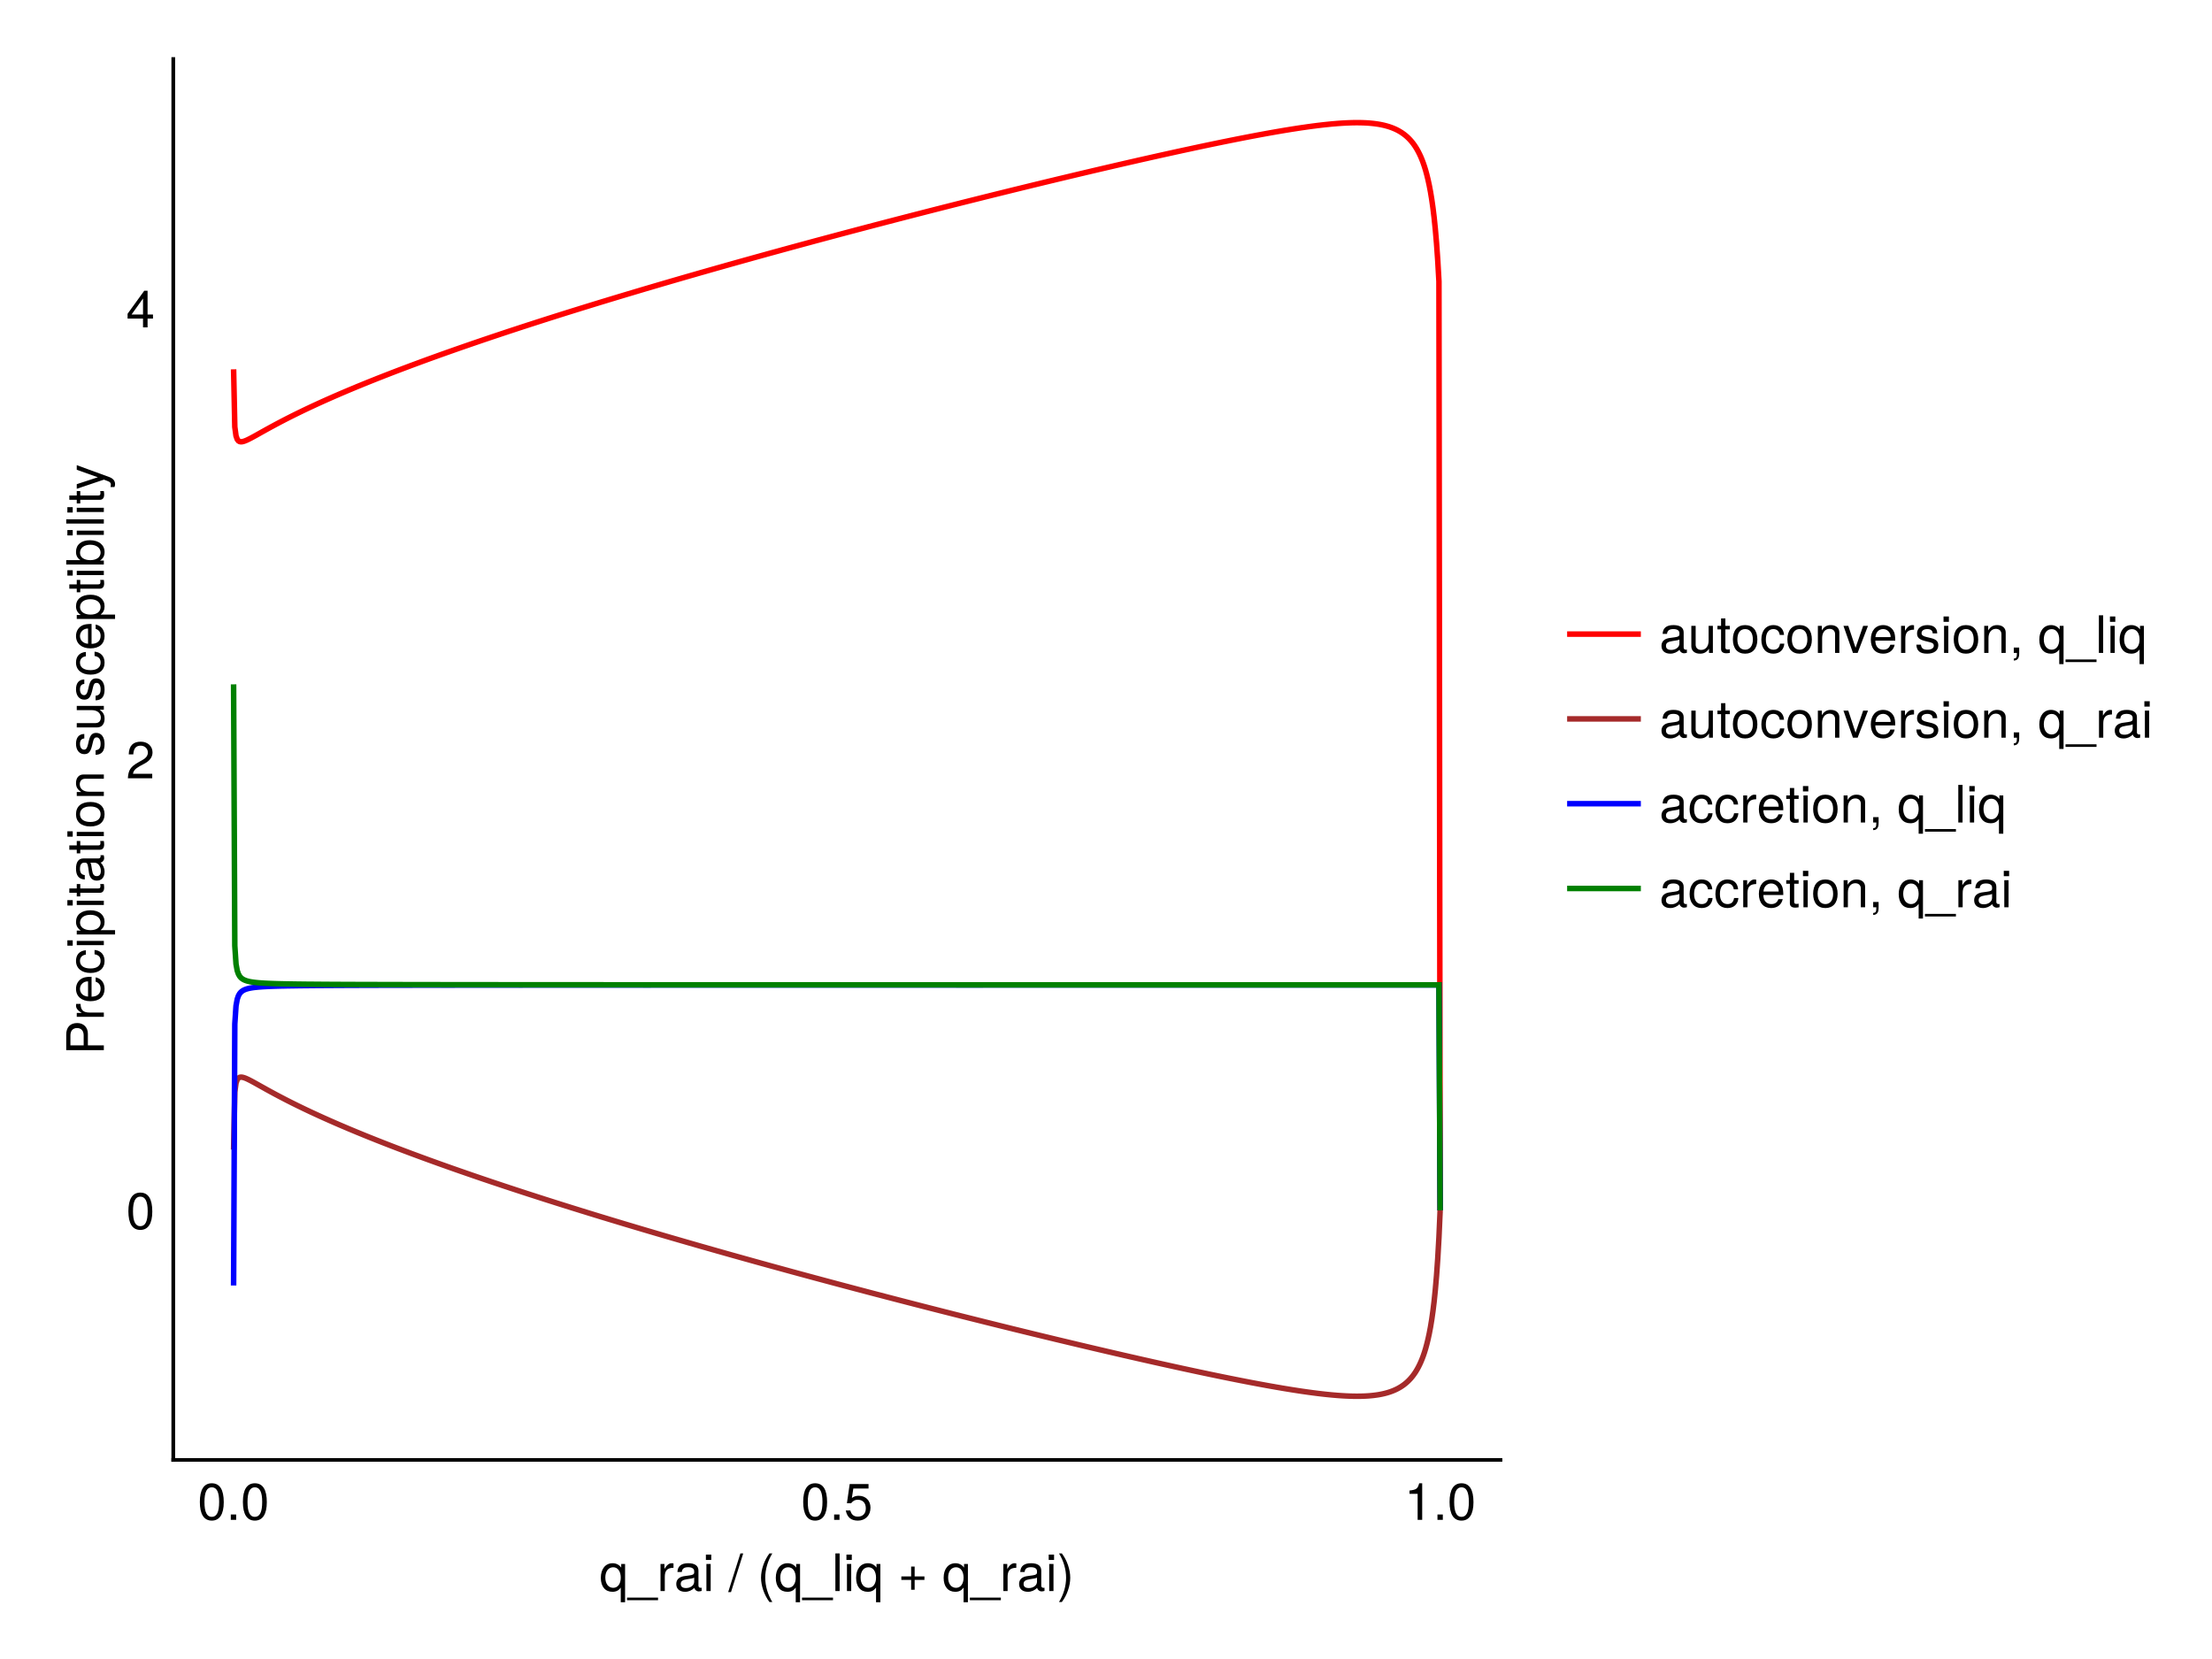 <?xml version="1.0" encoding="UTF-8"?>
<svg xmlns="http://www.w3.org/2000/svg" xmlns:xlink="http://www.w3.org/1999/xlink" width="600" height="450" viewBox="0 0 600 450">
<defs>
<g>
<g id="glyph-0-0-529ebfc9">
<path d="M 6.938 3.047 C 6.938 3.047 5.766 3.047 5.766 3.047 C 5.766 3.047 5.766 -0.953 5.766 -0.953 C 5.219 -0.156 4.516 0.203 3.5 0.203 C 1.562 0.203 0.359 -1.203 0.359 -3.578 C 0.359 -6.016 1.625 -7.547 3.562 -7.547 C 4.516 -7.547 5.344 -7.125 5.891 -6.359 C 5.891 -6.359 5.891 -7.344 5.891 -7.344 C 5.891 -7.344 6.938 -7.344 6.938 -7.344 C 6.938 -7.344 6.938 3.047 6.938 3.047 Z M 5.766 -3.625 C 5.766 -5.328 4.969 -6.453 3.719 -6.453 C 2.438 -6.453 1.578 -5.359 1.578 -3.672 C 1.578 -1.953 2.438 -0.875 3.719 -0.875 C 4.953 -0.875 5.766 -1.953 5.766 -3.625 Z M 5.766 -3.625 "/>
</g>
<g id="glyph-0-1-529ebfc9">
<path d="M 8.094 2.484 C 8.094 2.484 -0.312 2.484 -0.312 2.484 C -0.312 2.484 -0.312 1.781 -0.312 1.781 C -0.312 1.781 8.094 1.781 8.094 1.781 C 8.094 1.781 8.094 2.484 8.094 2.484 Z M 8.094 2.484 "/>
</g>
<g id="glyph-0-2-529ebfc9">
<path d="M 4.5 -6.312 C 2.688 -6.281 2.141 -5.453 2.141 -3.812 C 2.141 -3.812 2.141 0 2.141 0 C 2.141 0 0.984 0 0.984 0 C 0.984 0 0.984 -7.344 0.984 -7.344 C 0.984 -7.344 2.047 -7.344 2.047 -7.344 C 2.047 -7.344 2.047 -6 2.047 -6 C 2.719 -7.094 3.297 -7.547 4.047 -7.547 C 4.203 -7.547 4.297 -7.531 4.5 -7.5 C 4.5 -7.5 4.5 -6.312 4.5 -6.312 Z M 4.5 -6.312 "/>
</g>
<g id="glyph-0-3-529ebfc9">
<path d="M 7.484 -0.031 C 7.109 0.062 6.938 0.094 6.688 0.094 C 6.125 0.094 5.609 -0.312 5.484 -0.875 C 4.844 -0.188 3.938 0.203 3 0.203 C 1.516 0.203 0.594 -0.578 0.594 -1.906 C 0.594 -2.797 1.016 -3.453 1.875 -3.812 C 2.328 -3.984 2.578 -4.047 4.234 -4.25 C 5.156 -4.375 5.453 -4.578 5.453 -5.062 C 5.453 -5.062 5.453 -5.375 5.453 -5.375 C 5.453 -6.078 4.859 -6.469 3.812 -6.469 C 2.719 -6.469 2.188 -6.062 2.094 -5.172 C 2.094 -5.172 0.906 -5.172 0.906 -5.172 C 0.984 -6.859 2.078 -7.547 3.844 -7.547 C 5.656 -7.547 6.609 -6.844 6.609 -5.547 C 6.609 -5.547 6.609 -1.453 6.609 -1.453 C 6.609 -1.094 6.828 -0.875 7.234 -0.875 C 7.312 -0.875 7.359 -0.875 7.484 -0.906 C 7.484 -0.906 7.484 -0.031 7.484 -0.031 Z M 5.453 -2.531 C 5.453 -2.531 5.453 -3.625 5.453 -3.625 C 5.047 -3.438 4.797 -3.391 3.562 -3.219 C 2.328 -3.031 1.812 -2.703 1.812 -1.938 C 1.812 -1.141 2.344 -0.812 3.25 -0.812 C 4.375 -0.812 5.453 -1.484 5.453 -2.531 Z M 5.453 -2.531 "/>
</g>
<g id="glyph-0-4-529ebfc9">
<path d="M 2.141 0 C 2.141 0 0.984 0 0.984 0 C 0.984 0 0.984 -7.344 0.984 -7.344 C 0.984 -7.344 2.141 -7.344 2.141 -7.344 C 2.141 -7.344 2.141 0 2.141 0 Z M 2.297 -8.438 C 2.297 -8.438 0.844 -8.438 0.844 -8.438 C 0.844 -8.438 0.844 -9.891 0.844 -9.891 C 0.844 -9.891 2.297 -9.891 2.297 -9.891 C 2.297 -9.891 2.297 -8.438 2.297 -8.438 Z M 2.297 -8.438 "/>
</g>
<g id="glyph-0-5-529ebfc9">
</g>
<g id="glyph-0-6-529ebfc9">
<path d="M 3.969 -10.203 C 3.969 -10.203 0.656 0.281 0.656 0.281 C 0.656 0.281 -0.109 0.281 -0.109 0.281 C -0.109 0.281 3.203 -10.203 3.203 -10.203 C 3.203 -10.203 3.969 -10.203 3.969 -10.203 Z M 3.969 -10.203 "/>
</g>
<g id="glyph-0-7-529ebfc9">
<path d="M 4.078 2.969 C 4.078 2.969 3.297 2.969 3.297 2.969 C 1.906 1.141 1.016 -1.406 1.016 -3.625 C 1.016 -5.828 1.906 -8.375 3.297 -10.203 C 3.297 -10.203 4.078 -10.203 4.078 -10.203 C 2.844 -8.219 2.156 -5.859 2.156 -3.625 C 2.156 -1.391 2.844 0.969 4.078 2.969 Z M 4.078 2.969 "/>
</g>
<g id="glyph-0-8-529ebfc9">
<path d="M 2.109 0 C 2.109 0 0.953 0 0.953 0 C 0.953 0 0.953 -10.203 0.953 -10.203 C 0.953 -10.203 2.109 -10.203 2.109 -10.203 C 2.109 -10.203 2.109 0 2.109 0 Z M 2.109 0 "/>
</g>
<g id="glyph-0-9-529ebfc9">
<path d="M 7.219 -3.031 C 7.219 -3.031 4.562 -3.031 4.562 -3.031 C 4.562 -3.031 4.562 -0.359 4.562 -0.359 C 4.562 -0.359 3.609 -0.359 3.609 -0.359 C 3.609 -0.359 3.609 -3.031 3.609 -3.031 C 3.609 -3.031 0.953 -3.031 0.953 -3.031 C 0.953 -3.031 0.953 -3.969 0.953 -3.969 C 0.953 -3.969 3.609 -3.969 3.609 -3.969 C 3.609 -3.969 3.609 -6.641 3.609 -6.641 C 3.609 -6.641 4.562 -6.641 4.562 -6.641 C 4.562 -6.641 4.562 -3.969 4.562 -3.969 C 4.562 -3.969 7.219 -3.969 7.219 -3.969 C 7.219 -3.969 7.219 -3.031 7.219 -3.031 Z M 7.219 -3.031 "/>
</g>
<g id="glyph-0-10-529ebfc9">
<path d="M 3.578 -3.609 C 3.578 -1.406 2.703 1.141 1.297 2.969 C 1.297 2.969 0.531 2.969 0.531 2.969 C 1.766 0.984 2.453 -1.391 2.453 -3.609 C 2.453 -5.859 1.766 -8.203 0.531 -10.203 C 0.531 -10.203 1.297 -10.203 1.297 -10.203 C 2.703 -8.375 3.578 -5.828 3.578 -3.609 Z M 3.578 -3.609 "/>
</g>
<g id="glyph-0-11-529ebfc9">
<path d="M 7.094 -4.781 C 7.094 -1.516 5.953 0.203 3.844 0.203 C 1.719 0.203 0.609 -1.516 0.609 -4.859 C 0.609 -8.188 1.703 -9.922 3.844 -9.922 C 6 -9.922 7.094 -8.219 7.094 -4.781 Z M 5.844 -4.891 C 5.844 -7.547 5.188 -8.828 3.844 -8.828 C 2.516 -8.828 1.859 -7.562 1.859 -4.844 C 1.859 -2.125 2.516 -0.812 3.828 -0.812 C 5.188 -0.812 5.844 -2.078 5.844 -4.891 Z M 5.844 -4.891 "/>
</g>
<g id="glyph-0-12-529ebfc9">
<path d="M 2.672 0 C 2.672 0 1.219 0 1.219 0 C 1.219 0 1.219 -1.453 1.219 -1.453 C 1.219 -1.453 2.672 -1.453 2.672 -1.453 C 2.672 -1.453 2.672 0 2.672 0 Z M 2.672 0 "/>
</g>
<g id="glyph-0-13-529ebfc9">
<path d="M 7.188 -3.297 C 7.188 -1.188 5.781 0.203 3.781 0.203 C 2.016 0.203 0.891 -0.578 0.484 -2.547 C 0.484 -2.547 1.719 -2.547 1.719 -2.547 C 2.016 -1.422 2.672 -0.875 3.75 -0.875 C 5.094 -0.875 5.922 -1.688 5.922 -3.125 C 5.922 -4.594 5.078 -5.453 3.75 -5.453 C 2.984 -5.453 2.5 -5.203 1.938 -4.516 C 1.938 -4.516 0.797 -4.516 0.797 -4.516 C 0.797 -4.516 1.547 -9.719 1.547 -9.719 C 1.547 -9.719 6.656 -9.719 6.656 -9.719 C 6.656 -9.719 6.656 -8.5 6.656 -8.5 C 6.656 -8.5 2.531 -8.5 2.531 -8.5 C 2.531 -8.5 2.141 -5.938 2.141 -5.938 C 2.719 -6.359 3.281 -6.531 3.969 -6.531 C 5.875 -6.531 7.188 -5.25 7.188 -3.297 Z M 7.188 -3.297 "/>
</g>
<g id="glyph-0-14-529ebfc9">
<path d="M 4.859 0 C 4.859 0 3.625 0 3.625 0 C 3.625 0 3.625 -7.062 3.625 -7.062 C 3.625 -7.062 1.422 -7.062 1.422 -7.062 C 1.422 -7.062 1.422 -7.953 1.422 -7.953 C 3.328 -8.188 3.609 -8.406 4.047 -9.922 C 4.047 -9.922 4.859 -9.922 4.859 -9.922 C 4.859 -9.922 4.859 0 4.859 0 Z M 4.859 0 "/>
</g>
<g id="glyph-0-15-529ebfc9">
<path d="M 7.156 -7.016 C 7.156 -5.797 6.438 -4.766 5.047 -4.016 C 5.047 -4.016 3.656 -3.266 3.656 -3.266 C 2.438 -2.547 1.984 -2.031 1.859 -1.219 C 1.859 -1.219 7.078 -1.219 7.078 -1.219 C 7.078 -1.219 7.078 0 7.078 0 C 7.078 0 0.469 0 0.469 0 C 0.594 -2.188 1.188 -3.125 3.266 -4.297 C 3.266 -4.297 4.547 -5.031 4.547 -5.031 C 5.438 -5.531 5.891 -6.203 5.891 -6.984 C 5.891 -8.047 5.047 -8.844 3.938 -8.844 C 2.719 -8.844 2.031 -8.141 1.938 -6.484 C 1.938 -6.484 0.703 -6.484 0.703 -6.484 C 0.766 -8.891 1.953 -9.922 3.969 -9.922 C 5.859 -9.922 7.156 -8.688 7.156 -7.016 Z M 7.156 -7.016 "/>
</g>
<g id="glyph-0-16-529ebfc9">
<path d="M 7.281 -2.375 C 7.281 -2.375 5.812 -2.375 5.812 -2.375 C 5.812 -2.375 5.812 0 5.812 0 C 5.812 0 4.578 0 4.578 0 C 4.578 0 4.578 -2.375 4.578 -2.375 C 4.578 -2.375 0.391 -2.375 0.391 -2.375 C 0.391 -2.375 0.391 -3.688 0.391 -3.688 C 0.391 -3.688 4.906 -9.922 4.906 -9.922 C 4.906 -9.922 5.812 -9.922 5.812 -9.922 C 5.812 -9.922 5.812 -3.484 5.812 -3.484 C 5.812 -3.484 7.281 -3.484 7.281 -3.484 C 7.281 -3.484 7.281 -2.375 7.281 -2.375 Z M 4.578 -3.484 C 4.578 -3.484 4.578 -7.828 4.578 -7.828 C 4.578 -7.828 1.469 -3.484 1.469 -3.484 C 1.469 -3.484 4.578 -3.484 4.578 -3.484 Z M 4.578 -3.484 "/>
</g>
<g id="glyph-0-17-529ebfc9">
<path d="M 6.75 0 C 6.75 0 5.703 0 5.703 0 C 5.703 0 5.703 -1.141 5.703 -1.141 C 5.016 -0.172 4.328 0.203 3.25 0.203 C 1.812 0.203 0.906 -0.578 0.906 -1.797 C 0.906 -1.797 0.906 -7.344 0.906 -7.344 C 0.906 -7.344 2.078 -7.344 2.078 -7.344 C 2.078 -7.344 2.078 -2.25 2.078 -2.25 C 2.078 -1.375 2.656 -0.812 3.578 -0.812 C 4.797 -0.812 5.594 -1.797 5.594 -3.297 C 5.594 -3.297 5.594 -7.344 5.594 -7.344 C 5.594 -7.344 6.75 -7.344 6.75 -7.344 C 6.75 -7.344 6.75 0 6.75 0 Z M 6.75 0 "/>
</g>
<g id="glyph-0-18-529ebfc9">
<path d="M 3.562 0 C 3.156 0.062 2.891 0.094 2.609 0.094 C 1.688 0.094 1.188 -0.328 1.188 -1.062 C 1.188 -1.062 1.188 -6.391 1.188 -6.391 C 1.188 -6.391 0.203 -6.391 0.203 -6.391 C 0.203 -6.391 0.203 -7.344 0.203 -7.344 C 0.203 -7.344 1.188 -7.344 1.188 -7.344 C 1.188 -7.344 1.188 -9.359 1.188 -9.359 C 1.188 -9.359 2.359 -9.359 2.359 -9.359 C 2.359 -9.359 2.359 -7.344 2.359 -7.344 C 2.359 -7.344 3.562 -7.344 3.562 -7.344 C 3.562 -7.344 3.562 -6.391 3.562 -6.391 C 3.562 -6.391 2.359 -6.391 2.359 -6.391 C 2.359 -6.391 2.359 -1.578 2.359 -1.578 C 2.359 -1.062 2.484 -0.922 3 -0.922 C 3.219 -0.922 3.406 -0.938 3.562 -0.984 C 3.562 -0.984 3.562 0 3.562 0 Z M 3.562 0 "/>
</g>
<g id="glyph-0-19-529ebfc9">
<path d="M 7.141 -3.609 C 7.141 -1.203 5.875 0.203 3.828 0.203 C 1.734 0.203 0.5 -1.203 0.5 -3.672 C 0.5 -6.125 1.75 -7.547 3.812 -7.547 C 5.922 -7.547 7.141 -6.141 7.141 -3.609 Z M 5.922 -3.625 C 5.922 -5.453 5.141 -6.469 3.828 -6.469 C 2.516 -6.469 1.719 -5.438 1.719 -3.672 C 1.719 -1.891 2.516 -0.875 3.828 -0.875 C 5.109 -0.875 5.922 -1.906 5.922 -3.625 Z M 5.922 -3.625 "/>
</g>
<g id="glyph-0-20-529ebfc9">
<path d="M 6.672 -2.516 C 6.531 -0.844 5.438 0.203 3.688 0.203 C 1.688 0.203 0.438 -1.234 0.438 -3.594 C 0.438 -6.031 1.719 -7.547 3.703 -7.547 C 5.328 -7.547 6.453 -6.656 6.594 -4.875 C 6.594 -4.875 5.422 -4.875 5.422 -4.875 C 5.281 -5.891 4.656 -6.469 3.688 -6.469 C 2.406 -6.469 1.656 -5.438 1.656 -3.594 C 1.656 -1.859 2.422 -0.875 3.703 -0.875 C 4.703 -0.875 5.312 -1.344 5.5 -2.516 C 5.5 -2.516 6.672 -2.516 6.672 -2.516 Z M 6.672 -2.516 "/>
</g>
<g id="glyph-0-21-529ebfc9">
<path d="M 6.812 0 C 6.812 0 5.656 0 5.656 0 C 5.656 0 5.656 -5.078 5.656 -5.078 C 5.656 -5.969 5.062 -6.531 4.141 -6.531 C 2.953 -6.531 2.141 -5.547 2.141 -4.047 C 2.141 -4.047 2.141 0 2.141 0 C 2.141 0 0.984 0 0.984 0 C 0.984 0 0.984 -7.344 0.984 -7.344 C 0.984 -7.344 2.062 -7.344 2.062 -7.344 C 2.062 -7.344 2.062 -6.109 2.062 -6.109 C 2.703 -7.125 3.406 -7.547 4.5 -7.547 C 5.906 -7.547 6.812 -6.766 6.812 -5.547 C 6.812 -5.547 6.812 0 6.812 0 Z M 6.812 0 "/>
</g>
<g id="glyph-0-22-529ebfc9">
<path d="M 6.797 -7.344 C 6.797 -7.344 3.984 0 3.984 0 C 3.984 0 2.719 0 2.719 0 C 2.719 0 0.141 -7.344 0.141 -7.344 C 0.141 -7.344 1.453 -7.344 1.453 -7.344 C 1.453 -7.344 3.422 -1.391 3.422 -1.391 C 3.422 -1.391 5.484 -7.344 5.484 -7.344 C 5.484 -7.344 6.797 -7.344 6.797 -7.344 Z M 6.797 -7.344 "/>
</g>
<g id="glyph-0-23-529ebfc9">
<path d="M 7.188 -3.328 C 7.188 -3.328 1.781 -3.328 1.781 -3.328 C 1.812 -1.656 2.719 -0.875 3.938 -0.875 C 4.875 -0.875 5.531 -1.266 5.859 -2.219 C 5.859 -2.219 7.031 -2.219 7.031 -2.219 C 6.734 -0.734 5.578 0.203 3.891 0.203 C 1.828 0.203 0.562 -1.219 0.562 -3.625 C 0.562 -6.031 1.875 -7.547 3.922 -7.547 C 5.297 -7.547 6.406 -6.812 6.891 -5.609 C 7.094 -5.062 7.188 -4.391 7.188 -3.328 Z M 5.938 -4.375 C 5.938 -5.516 5.047 -6.469 3.906 -6.469 C 2.734 -6.469 1.906 -5.594 1.812 -4.281 C 1.812 -4.281 5.922 -4.281 5.922 -4.281 C 5.938 -4.312 5.938 -4.375 5.938 -4.375 Z M 5.938 -4.375 "/>
</g>
<g id="glyph-0-24-529ebfc9">
<path d="M 6.422 -2.062 C 6.422 -0.641 5.25 0.203 3.406 0.203 C 1.484 0.203 0.531 -0.547 0.469 -2.234 C 0.469 -2.234 1.703 -2.234 1.703 -2.234 C 1.859 -1.125 2.453 -0.875 3.5 -0.875 C 4.516 -0.875 5.203 -1.281 5.203 -1.953 C 5.203 -2.484 4.891 -2.734 4.078 -2.922 C 4.078 -2.922 2.984 -3.188 2.984 -3.188 C 1.25 -3.609 0.656 -4.156 0.656 -5.312 C 0.656 -6.656 1.766 -7.547 3.469 -7.547 C 5.172 -7.547 6.125 -6.734 6.125 -5.297 C 6.125 -5.297 4.906 -5.297 4.906 -5.297 C 4.875 -6.062 4.375 -6.469 3.438 -6.469 C 2.484 -6.469 1.875 -6.031 1.875 -5.359 C 1.875 -4.844 2.281 -4.531 3.234 -4.312 C 3.234 -4.312 4.359 -4.047 4.359 -4.047 C 5.812 -3.703 6.422 -3.156 6.422 -2.062 Z M 6.422 -2.062 "/>
</g>
<g id="glyph-0-25-529ebfc9">
<path d="M 2.688 0.219 C 2.688 1.422 2.203 2.062 1.219 2.062 C 1.219 2.062 1.219 1.531 1.219 1.531 C 1.875 1.5 2.062 1.219 2.062 0.25 C 2.062 0.25 2.062 0 2.062 0 C 2.062 0 1.219 0 1.219 0 C 1.219 0 1.219 -1.453 1.219 -1.453 C 1.219 -1.453 2.688 -1.453 2.688 -1.453 C 2.688 -1.453 2.688 0.219 2.688 0.219 Z M 2.688 0.219 "/>
</g>
<g id="glyph-1-0-529ebfc9">
<path d="M 2.672 0 C 2.672 0 1.219 0 1.219 0 C 1.219 0 1.219 -1.453 1.219 -1.453 C 1.219 -1.453 2.672 -1.453 2.672 -1.453 C 2.672 -1.453 2.672 0 2.672 0 Z M 2.672 0 "/>
</g>
<g id="glyph-2-0-529ebfc9">
<path d="M -7.203 -8.641 C -5.516 -8.641 -4.328 -7.469 -4.328 -5.781 C -4.328 -5.781 -4.328 -2.578 -4.328 -2.578 C -4.328 -2.578 0 -2.578 0 -2.578 C 0 -2.578 0 -1.281 0 -1.281 C 0 -1.281 -10.203 -1.281 -10.203 -1.281 C -10.203 -1.281 -10.203 -5.484 -10.203 -5.484 C -10.203 -7.5 -9.125 -8.641 -7.203 -8.641 Z M -7.266 -7.281 C -8.391 -7.281 -9.062 -6.531 -9.062 -5.297 C -9.062 -5.297 -9.062 -2.578 -9.062 -2.578 C -9.062 -2.578 -5.469 -2.578 -5.469 -2.578 C -5.469 -2.578 -5.469 -5.297 -5.469 -5.297 C -5.469 -6.531 -6.141 -7.281 -7.266 -7.281 Z M -7.266 -7.281 "/>
</g>
<g id="glyph-2-1-529ebfc9">
<path d="M 0 -2.141 C 0 -2.141 0 -0.984 0 -0.984 C 0 -0.984 -7.344 -0.984 -7.344 -0.984 C -7.344 -0.984 -7.344 -2.141 -7.344 -2.141 C -7.344 -2.141 0 -2.141 0 -2.141 Z M -8.438 -2.297 C -8.438 -2.297 -8.438 -0.844 -8.438 -0.844 C -8.438 -0.844 -9.891 -0.844 -9.891 -0.844 C -9.891 -0.844 -9.891 -2.297 -9.891 -2.297 C -9.891 -2.297 -8.438 -2.297 -8.438 -2.297 Z M -8.438 -2.297 "/>
</g>
<g id="glyph-3-0-529ebfc9">
<path d="M -6.312 -4.5 C -6.281 -2.688 -5.453 -2.141 -3.812 -2.141 C -3.812 -2.141 0 -2.141 0 -2.141 C 0 -2.141 0 -0.984 0 -0.984 C 0 -0.984 -7.344 -0.984 -7.344 -0.984 C -7.344 -0.984 -7.344 -2.047 -7.344 -2.047 C -7.344 -2.047 -6 -2.047 -6 -2.047 C -7.094 -2.719 -7.547 -3.297 -7.547 -4.047 C -7.547 -4.203 -7.531 -4.297 -7.5 -4.5 C -7.5 -4.5 -6.312 -4.5 -6.312 -4.5 Z M -6.312 -4.5 "/>
</g>
<g id="glyph-4-0-529ebfc9">
<path d="M -3.328 -7.188 C -3.328 -7.188 -3.328 -1.781 -3.328 -1.781 C -1.656 -1.812 -0.875 -2.719 -0.875 -3.938 C -0.875 -4.875 -1.266 -5.531 -2.219 -5.859 C -2.219 -5.859 -2.219 -7.031 -2.219 -7.031 C -0.734 -6.734 0.203 -5.578 0.203 -3.891 C 0.203 -1.828 -1.219 -0.562 -3.625 -0.562 C -6.031 -0.562 -7.547 -1.875 -7.547 -3.922 C -7.547 -5.297 -6.812 -6.406 -5.609 -6.891 C -5.062 -7.094 -4.391 -7.188 -3.328 -7.188 Z M -4.375 -5.938 C -5.516 -5.938 -6.469 -5.047 -6.469 -3.906 C -6.469 -2.734 -5.594 -1.906 -4.281 -1.812 C -4.281 -1.812 -4.281 -5.922 -4.281 -5.922 C -4.312 -5.938 -4.375 -5.938 -4.375 -5.938 Z M -4.375 -5.938 "/>
</g>
<g id="glyph-4-1-529ebfc9">
</g>
<g id="glyph-4-2-529ebfc9">
<path d="M 0 -2.141 C 0 -2.141 0 -0.984 0 -0.984 C 0 -0.984 -7.344 -0.984 -7.344 -0.984 C -7.344 -0.984 -7.344 -2.141 -7.344 -2.141 C -7.344 -2.141 0 -2.141 0 -2.141 Z M -8.438 -2.297 C -8.438 -2.297 -8.438 -0.844 -8.438 -0.844 C -8.438 -0.844 -9.891 -0.844 -9.891 -0.844 C -9.891 -0.844 -9.891 -2.297 -9.891 -2.297 C -9.891 -2.297 -8.438 -2.297 -8.438 -2.297 Z M -8.438 -2.297 "/>
</g>
<g id="glyph-5-0-529ebfc9">
<path d="M -2.516 -6.672 C -0.844 -6.531 0.203 -5.438 0.203 -3.688 C 0.203 -1.688 -1.234 -0.438 -3.594 -0.438 C -6.031 -0.438 -7.547 -1.719 -7.547 -3.703 C -7.547 -5.328 -6.656 -6.453 -4.875 -6.594 C -4.875 -6.594 -4.875 -5.422 -4.875 -5.422 C -5.891 -5.281 -6.469 -4.656 -6.469 -3.688 C -6.469 -2.406 -5.438 -1.656 -3.594 -1.656 C -1.859 -1.656 -0.875 -2.422 -0.875 -3.703 C -0.875 -4.703 -1.344 -5.312 -2.516 -5.5 C -2.516 -5.5 -2.516 -6.672 -2.516 -6.672 Z M -2.516 -6.672 "/>
</g>
<g id="glyph-6-0-529ebfc9">
<path d="M 0 -2.141 C 0 -2.141 0 -0.984 0 -0.984 C 0 -0.984 -7.344 -0.984 -7.344 -0.984 C -7.344 -0.984 -7.344 -2.141 -7.344 -2.141 C -7.344 -2.141 0 -2.141 0 -2.141 Z M -8.438 -2.297 C -8.438 -2.297 -8.438 -0.844 -8.438 -0.844 C -8.438 -0.844 -9.891 -0.844 -9.891 -0.844 C -9.891 -0.844 -9.891 -2.297 -9.891 -2.297 C -9.891 -2.297 -8.438 -2.297 -8.438 -2.297 Z M -8.438 -2.297 "/>
</g>
<g id="glyph-7-0-529ebfc9">
<path d="M -3.594 -7.328 C -1.266 -7.328 0.203 -6.078 0.203 -4.188 C 0.203 -3.234 -0.125 -2.547 -0.875 -1.938 C -0.875 -1.938 3.047 -1.938 3.047 -1.938 C 3.047 -1.938 3.047 -0.766 3.047 -0.766 C 3.047 -0.766 -7.344 -0.766 -7.344 -0.766 C -7.344 -0.766 -7.344 -1.828 -7.344 -1.828 C -7.344 -1.828 -6.234 -1.828 -6.234 -1.828 C -7.094 -2.375 -7.547 -3.172 -7.547 -4.172 C -7.547 -6.125 -6.062 -7.328 -3.594 -7.328 Z M -3.625 -6.109 C -5.375 -6.109 -6.453 -5.266 -6.453 -3.969 C -6.453 -2.75 -5.328 -1.938 -3.609 -1.938 C -1.891 -1.938 -0.875 -2.75 -0.875 -3.969 C -0.875 -5.25 -1.953 -6.109 -3.625 -6.109 Z M -3.625 -6.109 "/>
</g>
<g id="glyph-7-1-529ebfc9">
<path d="M -2.062 -6.422 C -0.641 -6.422 0.203 -5.25 0.203 -3.406 C 0.203 -1.484 -0.547 -0.531 -2.234 -0.469 C -2.234 -0.469 -2.234 -1.703 -2.234 -1.703 C -1.125 -1.859 -0.875 -2.453 -0.875 -3.5 C -0.875 -4.516 -1.281 -5.203 -1.953 -5.203 C -2.484 -5.203 -2.734 -4.891 -2.922 -4.078 C -2.922 -4.078 -3.188 -2.984 -3.188 -2.984 C -3.609 -1.25 -4.156 -0.656 -5.312 -0.656 C -6.656 -0.656 -7.547 -1.766 -7.547 -3.469 C -7.547 -5.172 -6.734 -6.125 -5.297 -6.125 C -5.297 -6.125 -5.297 -4.906 -5.297 -4.906 C -6.062 -4.875 -6.469 -4.375 -6.469 -3.438 C -6.469 -2.484 -6.031 -1.875 -5.359 -1.875 C -4.844 -1.875 -4.531 -2.281 -4.312 -3.234 C -4.312 -3.234 -4.047 -4.359 -4.047 -4.359 C -3.703 -5.812 -3.156 -6.422 -2.062 -6.422 Z M -2.062 -6.422 "/>
</g>
<g id="glyph-8-0-529ebfc9">
<path d="M 0 -2.141 C 0 -2.141 0 -0.984 0 -0.984 C 0 -0.984 -7.344 -0.984 -7.344 -0.984 C -7.344 -0.984 -7.344 -2.141 -7.344 -2.141 C -7.344 -2.141 0 -2.141 0 -2.141 Z M -8.438 -2.297 C -8.438 -2.297 -8.438 -0.844 -8.438 -0.844 C -8.438 -0.844 -9.891 -0.844 -9.891 -0.844 C -9.891 -0.844 -9.891 -2.297 -9.891 -2.297 C -9.891 -2.297 -8.438 -2.297 -8.438 -2.297 Z M -8.438 -2.297 "/>
</g>
<g id="glyph-9-0-529ebfc9">
<path d="M 0 -3.562 C 0.062 -3.156 0.094 -2.891 0.094 -2.609 C 0.094 -1.688 -0.328 -1.188 -1.062 -1.188 C -1.062 -1.188 -6.391 -1.188 -6.391 -1.188 C -6.391 -1.188 -6.391 -0.203 -6.391 -0.203 C -6.391 -0.203 -7.344 -0.203 -7.344 -0.203 C -7.344 -0.203 -7.344 -1.188 -7.344 -1.188 C -7.344 -1.188 -9.359 -1.188 -9.359 -1.188 C -9.359 -1.188 -9.359 -2.359 -9.359 -2.359 C -9.359 -2.359 -7.344 -2.359 -7.344 -2.359 C -7.344 -2.359 -7.344 -3.562 -7.344 -3.562 C -7.344 -3.562 -6.391 -3.562 -6.391 -3.562 C -6.391 -3.562 -6.391 -2.359 -6.391 -2.359 C -6.391 -2.359 -1.578 -2.359 -1.578 -2.359 C -1.062 -2.359 -0.922 -2.484 -0.922 -3 C -0.922 -3.219 -0.938 -3.406 -0.984 -3.562 C -0.984 -3.562 0 -3.562 0 -3.562 Z M 0 -3.562 "/>
</g>
<g id="glyph-9-1-529ebfc9">
<path d="M 0 -6.812 C 0 -6.812 0 -5.656 0 -5.656 C 0 -5.656 -5.078 -5.656 -5.078 -5.656 C -5.969 -5.656 -6.531 -5.062 -6.531 -4.141 C -6.531 -2.953 -5.547 -2.141 -4.047 -2.141 C -4.047 -2.141 0 -2.141 0 -2.141 C 0 -2.141 0 -0.984 0 -0.984 C 0 -0.984 -7.344 -0.984 -7.344 -0.984 C -7.344 -0.984 -7.344 -2.062 -7.344 -2.062 C -7.344 -2.062 -6.109 -2.062 -6.109 -2.062 C -7.125 -2.703 -7.547 -3.406 -7.547 -4.5 C -7.547 -5.906 -6.766 -6.812 -5.547 -6.812 C -5.547 -6.812 0 -6.812 0 -6.812 Z M 0 -6.812 "/>
</g>
<g id="glyph-10-0-529ebfc9">
<path d="M -0.031 -7.484 C 0.062 -7.109 0.094 -6.938 0.094 -6.688 C 0.094 -6.125 -0.312 -5.609 -0.875 -5.484 C -0.188 -4.844 0.203 -3.938 0.203 -3 C 0.203 -1.516 -0.578 -0.594 -1.906 -0.594 C -2.797 -0.594 -3.453 -1.016 -3.812 -1.875 C -3.984 -2.328 -4.047 -2.578 -4.25 -4.234 C -4.375 -5.156 -4.578 -5.453 -5.062 -5.453 C -5.062 -5.453 -5.375 -5.453 -5.375 -5.453 C -6.078 -5.453 -6.469 -4.859 -6.469 -3.812 C -6.469 -2.719 -6.062 -2.188 -5.172 -2.094 C -5.172 -2.094 -5.172 -0.906 -5.172 -0.906 C -6.859 -0.984 -7.547 -2.078 -7.547 -3.844 C -7.547 -5.656 -6.844 -6.609 -5.547 -6.609 C -5.547 -6.609 -1.453 -6.609 -1.453 -6.609 C -1.094 -6.609 -0.875 -6.828 -0.875 -7.234 C -0.875 -7.312 -0.875 -7.359 -0.906 -7.484 C -0.906 -7.484 -0.031 -7.484 -0.031 -7.484 Z M -2.531 -5.453 C -2.531 -5.453 -3.625 -5.453 -3.625 -5.453 C -3.438 -5.047 -3.391 -4.797 -3.219 -3.562 C -3.031 -2.328 -2.703 -1.812 -1.938 -1.812 C -1.141 -1.812 -0.812 -2.344 -0.812 -3.25 C -0.812 -4.375 -1.484 -5.453 -2.531 -5.453 Z M -2.531 -5.453 "/>
</g>
<g id="glyph-10-1-529ebfc9">
<path d="M 0 -6.75 C 0 -6.75 0 -5.703 0 -5.703 C 0 -5.703 -1.141 -5.703 -1.141 -5.703 C -0.172 -5.016 0.203 -4.328 0.203 -3.25 C 0.203 -1.812 -0.578 -0.906 -1.797 -0.906 C -1.797 -0.906 -7.344 -0.906 -7.344 -0.906 C -7.344 -0.906 -7.344 -2.078 -7.344 -2.078 C -7.344 -2.078 -2.25 -2.078 -2.25 -2.078 C -1.375 -2.078 -0.812 -2.656 -0.812 -3.578 C -0.812 -4.797 -1.797 -5.594 -3.297 -5.594 C -3.297 -5.594 -7.344 -5.594 -7.344 -5.594 C -7.344 -5.594 -7.344 -6.75 -7.344 -6.75 C -7.344 -6.75 0 -6.75 0 -6.75 Z M 0 -6.75 "/>
</g>
<g id="glyph-11-0-529ebfc9">
<path d="M 0 -3.562 C 0.062 -3.156 0.094 -2.891 0.094 -2.609 C 0.094 -1.688 -0.328 -1.188 -1.062 -1.188 C -1.062 -1.188 -6.391 -1.188 -6.391 -1.188 C -6.391 -1.188 -6.391 -0.203 -6.391 -0.203 C -6.391 -0.203 -7.344 -0.203 -7.344 -0.203 C -7.344 -0.203 -7.344 -1.188 -7.344 -1.188 C -7.344 -1.188 -9.359 -1.188 -9.359 -1.188 C -9.359 -1.188 -9.359 -2.359 -9.359 -2.359 C -9.359 -2.359 -7.344 -2.359 -7.344 -2.359 C -7.344 -2.359 -7.344 -3.562 -7.344 -3.562 C -7.344 -3.562 -6.391 -3.562 -6.391 -3.562 C -6.391 -3.562 -6.391 -2.359 -6.391 -2.359 C -6.391 -2.359 -1.578 -2.359 -1.578 -2.359 C -1.062 -2.359 -0.922 -2.484 -0.922 -3 C -0.922 -3.219 -0.938 -3.406 -0.984 -3.562 C -0.984 -3.562 0 -3.562 0 -3.562 Z M 0 -3.562 "/>
</g>
<g id="glyph-11-1-529ebfc9">
<path d="M -2.062 -6.422 C -0.641 -6.422 0.203 -5.25 0.203 -3.406 C 0.203 -1.484 -0.547 -0.531 -2.234 -0.469 C -2.234 -0.469 -2.234 -1.703 -2.234 -1.703 C -1.125 -1.859 -0.875 -2.453 -0.875 -3.5 C -0.875 -4.516 -1.281 -5.203 -1.953 -5.203 C -2.484 -5.203 -2.734 -4.891 -2.922 -4.078 C -2.922 -4.078 -3.188 -2.984 -3.188 -2.984 C -3.609 -1.25 -4.156 -0.656 -5.312 -0.656 C -6.656 -0.656 -7.547 -1.766 -7.547 -3.469 C -7.547 -5.172 -6.734 -6.125 -5.297 -6.125 C -5.297 -6.125 -5.297 -4.906 -5.297 -4.906 C -6.062 -4.875 -6.469 -4.375 -6.469 -3.438 C -6.469 -2.484 -6.031 -1.875 -5.359 -1.875 C -4.844 -1.875 -4.531 -2.281 -4.312 -3.234 C -4.312 -3.234 -4.047 -4.359 -4.047 -4.359 C -3.703 -5.812 -3.156 -6.422 -2.062 -6.422 Z M -2.062 -6.422 "/>
</g>
<g id="glyph-12-0-529ebfc9">
<path d="M 0 -2.141 C 0 -2.141 0 -0.984 0 -0.984 C 0 -0.984 -7.344 -0.984 -7.344 -0.984 C -7.344 -0.984 -7.344 -2.141 -7.344 -2.141 C -7.344 -2.141 0 -2.141 0 -2.141 Z M -8.438 -2.297 C -8.438 -2.297 -8.438 -0.844 -8.438 -0.844 C -8.438 -0.844 -9.891 -0.844 -9.891 -0.844 C -9.891 -0.844 -9.891 -2.297 -9.891 -2.297 C -9.891 -2.297 -8.438 -2.297 -8.438 -2.297 Z M -8.438 -2.297 "/>
</g>
<g id="glyph-12-1-529ebfc9">
<path d="M -3.609 -7.141 C -1.203 -7.141 0.203 -5.875 0.203 -3.828 C 0.203 -1.734 -1.203 -0.5 -3.672 -0.5 C -6.125 -0.5 -7.547 -1.75 -7.547 -3.812 C -7.547 -5.922 -6.141 -7.141 -3.609 -7.141 Z M -3.625 -5.922 C -5.453 -5.922 -6.469 -5.141 -6.469 -3.828 C -6.469 -2.516 -5.438 -1.719 -3.672 -1.719 C -1.891 -1.719 -0.875 -2.516 -0.875 -3.828 C -0.875 -5.109 -1.906 -5.922 -3.625 -5.922 Z M -3.625 -5.922 "/>
</g>
<g id="glyph-12-2-529ebfc9">
<path d="M 0 -3.562 C 0.062 -3.156 0.094 -2.891 0.094 -2.609 C 0.094 -1.688 -0.328 -1.188 -1.062 -1.188 C -1.062 -1.188 -6.391 -1.188 -6.391 -1.188 C -6.391 -1.188 -6.391 -0.203 -6.391 -0.203 C -6.391 -0.203 -7.344 -0.203 -7.344 -0.203 C -7.344 -0.203 -7.344 -1.188 -7.344 -1.188 C -7.344 -1.188 -9.359 -1.188 -9.359 -1.188 C -9.359 -1.188 -9.359 -2.359 -9.359 -2.359 C -9.359 -2.359 -7.344 -2.359 -7.344 -2.359 C -7.344 -2.359 -7.344 -3.562 -7.344 -3.562 C -7.344 -3.562 -6.391 -3.562 -6.391 -3.562 C -6.391 -3.562 -6.391 -2.359 -6.391 -2.359 C -6.391 -2.359 -1.578 -2.359 -1.578 -2.359 C -1.062 -2.359 -0.922 -2.484 -0.922 -3 C -0.922 -3.219 -0.938 -3.406 -0.984 -3.562 C -0.984 -3.562 0 -3.562 0 -3.562 Z M 0 -3.562 "/>
</g>
<g id="glyph-13-0-529ebfc9">
<path d="M -2.516 -6.672 C -0.844 -6.531 0.203 -5.438 0.203 -3.688 C 0.203 -1.688 -1.234 -0.438 -3.594 -0.438 C -6.031 -0.438 -7.547 -1.719 -7.547 -3.703 C -7.547 -5.328 -6.656 -6.453 -4.875 -6.594 C -4.875 -6.594 -4.875 -5.422 -4.875 -5.422 C -5.891 -5.281 -6.469 -4.656 -6.469 -3.688 C -6.469 -2.406 -5.438 -1.656 -3.594 -1.656 C -1.859 -1.656 -0.875 -2.422 -0.875 -3.703 C -0.875 -4.703 -1.344 -5.312 -2.516 -5.5 C -2.516 -5.5 -2.516 -6.672 -2.516 -6.672 Z M -2.516 -6.672 "/>
</g>
<g id="glyph-14-0-529ebfc9">
<path d="M -3.328 -7.188 C -3.328 -7.188 -3.328 -1.781 -3.328 -1.781 C -1.656 -1.812 -0.875 -2.719 -0.875 -3.938 C -0.875 -4.875 -1.266 -5.531 -2.219 -5.859 C -2.219 -5.859 -2.219 -7.031 -2.219 -7.031 C -0.734 -6.734 0.203 -5.578 0.203 -3.891 C 0.203 -1.828 -1.219 -0.562 -3.625 -0.562 C -6.031 -0.562 -7.547 -1.875 -7.547 -3.922 C -7.547 -5.297 -6.812 -6.406 -5.609 -6.891 C -5.062 -7.094 -4.391 -7.188 -3.328 -7.188 Z M -4.375 -5.938 C -5.516 -5.938 -6.469 -5.047 -6.469 -3.906 C -6.469 -2.734 -5.594 -1.906 -4.281 -1.812 C -4.281 -1.812 -4.281 -5.922 -4.281 -5.922 C -4.312 -5.938 -4.375 -5.938 -4.375 -5.938 Z M -4.375 -5.938 "/>
</g>
<g id="glyph-15-0-529ebfc9">
<path d="M -3.594 -7.328 C -1.266 -7.328 0.203 -6.078 0.203 -4.188 C 0.203 -3.234 -0.125 -2.547 -0.875 -1.938 C -0.875 -1.938 3.047 -1.938 3.047 -1.938 C 3.047 -1.938 3.047 -0.766 3.047 -0.766 C 3.047 -0.766 -7.344 -0.766 -7.344 -0.766 C -7.344 -0.766 -7.344 -1.828 -7.344 -1.828 C -7.344 -1.828 -6.234 -1.828 -6.234 -1.828 C -7.094 -2.375 -7.547 -3.172 -7.547 -4.172 C -7.547 -6.125 -6.062 -7.328 -3.594 -7.328 Z M -3.625 -6.109 C -5.375 -6.109 -6.453 -5.266 -6.453 -3.969 C -6.453 -2.75 -5.328 -1.938 -3.609 -1.938 C -1.891 -1.938 -0.875 -2.75 -0.875 -3.969 C -0.875 -5.25 -1.953 -6.109 -3.625 -6.109 Z M -3.625 -6.109 "/>
</g>
<g id="glyph-16-0-529ebfc9">
<path d="M -3.75 -7.328 C -1.375 -7.328 0.203 -6.062 0.203 -4.125 C 0.203 -3.109 -0.203 -2.359 -1.047 -1.812 C -1.047 -1.812 0 -1.812 0 -1.812 C 0 -1.812 0 -0.75 0 -0.75 C 0 -0.75 -10.203 -0.75 -10.203 -0.75 C -10.203 -0.75 -10.203 -1.922 -10.203 -1.922 C -10.203 -1.922 -6.344 -1.922 -6.344 -1.922 C -7.172 -2.469 -7.547 -3.172 -7.547 -4.188 C -7.547 -6.125 -6.125 -7.328 -3.75 -7.328 Z M -3.688 -6.109 C -5.312 -6.109 -6.453 -5.266 -6.453 -3.969 C -6.516 -2.734 -5.391 -1.922 -3.672 -1.922 C -2 -1.922 -0.875 -2.734 -0.875 -3.969 C -0.875 -5.234 -2.016 -6.109 -3.688 -6.109 Z M -3.688 -6.109 "/>
</g>
<g id="glyph-17-0-529ebfc9">
<path d="M 0 -2.109 C 0 -2.109 0 -0.953 0 -0.953 C 0 -0.953 -10.203 -0.953 -10.203 -0.953 C -10.203 -0.953 -10.203 -2.109 -10.203 -2.109 C -10.203 -2.109 0 -2.109 0 -2.109 Z M 0 -2.109 "/>
</g>
<g id="glyph-18-0-529ebfc9">
<path d="M 0 -2.141 C 0 -2.141 0 -0.984 0 -0.984 C 0 -0.984 -7.344 -0.984 -7.344 -0.984 C -7.344 -0.984 -7.344 -2.141 -7.344 -2.141 C -7.344 -2.141 0 -2.141 0 -2.141 Z M -8.438 -2.297 C -8.438 -2.297 -8.438 -0.844 -8.438 -0.844 C -8.438 -0.844 -9.891 -0.844 -9.891 -0.844 C -9.891 -0.844 -9.891 -2.297 -9.891 -2.297 C -9.891 -2.297 -8.438 -2.297 -8.438 -2.297 Z M -8.438 -2.297 "/>
</g>
<g id="glyph-18-1-529ebfc9">
<path d="M 0 -3.562 C 0.062 -3.156 0.094 -2.891 0.094 -2.609 C 0.094 -1.688 -0.328 -1.188 -1.062 -1.188 C -1.062 -1.188 -6.391 -1.188 -6.391 -1.188 C -6.391 -1.188 -6.391 -0.203 -6.391 -0.203 C -6.391 -0.203 -7.344 -0.203 -7.344 -0.203 C -7.344 -0.203 -7.344 -1.188 -7.344 -1.188 C -7.344 -1.188 -9.359 -1.188 -9.359 -1.188 C -9.359 -1.188 -9.359 -2.359 -9.359 -2.359 C -9.359 -2.359 -7.344 -2.359 -7.344 -2.359 C -7.344 -2.359 -7.344 -3.562 -7.344 -3.562 C -7.344 -3.562 -6.391 -3.562 -6.391 -3.562 C -6.391 -3.562 -6.391 -2.359 -6.391 -2.359 C -6.391 -2.359 -1.578 -2.359 -1.578 -2.359 C -1.062 -2.359 -0.922 -2.484 -0.922 -3 C -0.922 -3.219 -0.938 -3.406 -0.984 -3.562 C -0.984 -3.562 0 -3.562 0 -3.562 Z M 0 -3.562 "/>
</g>
<g id="glyph-19-0-529ebfc9">
<path d="M -7.344 -6.688 C -7.344 -6.688 1.547 -3.438 1.547 -3.438 C 2.594 -3.031 3.047 -2.359 3.047 -1.547 C 3.047 -1.234 3 -1 2.875 -0.75 C 2.875 -0.75 1.812 -0.75 1.812 -0.75 C 1.875 -1.016 1.906 -1.203 1.906 -1.375 C 1.906 -1.875 1.703 -2.109 1.188 -2.312 C 1.188 -2.312 0.031 -2.766 0.031 -2.766 C 0.031 -2.766 -7.344 -0.281 -7.344 -0.281 C -7.344 -0.281 -7.344 -1.531 -7.344 -1.531 C -7.344 -1.531 -1.625 -3.406 -1.625 -3.406 C -1.625 -3.406 -7.344 -5.438 -7.344 -5.438 C -7.344 -5.438 -7.344 -6.688 -7.344 -6.688 Z M -7.344 -6.688 "/>
</g>
<g id="glyph-20-0-529ebfc9">
<path d="M 6.797 -7.344 C 6.797 -7.344 3.984 0 3.984 0 C 3.984 0 2.719 0 2.719 0 C 2.719 0 0.141 -7.344 0.141 -7.344 C 0.141 -7.344 1.453 -7.344 1.453 -7.344 C 1.453 -7.344 3.422 -1.391 3.422 -1.391 C 3.422 -1.391 5.484 -7.344 5.484 -7.344 C 5.484 -7.344 6.797 -7.344 6.797 -7.344 Z M 6.797 -7.344 "/>
</g>
<g id="glyph-20-1-529ebfc9">
<path d="M 7.188 -3.328 C 7.188 -3.328 1.781 -3.328 1.781 -3.328 C 1.812 -1.656 2.719 -0.875 3.938 -0.875 C 4.875 -0.875 5.531 -1.266 5.859 -2.219 C 5.859 -2.219 7.031 -2.219 7.031 -2.219 C 6.734 -0.734 5.578 0.203 3.891 0.203 C 1.828 0.203 0.562 -1.219 0.562 -3.625 C 0.562 -6.031 1.875 -7.547 3.922 -7.547 C 5.297 -7.547 6.406 -6.812 6.891 -5.609 C 7.094 -5.062 7.188 -4.391 7.188 -3.328 Z M 5.938 -4.375 C 5.938 -5.516 5.047 -6.469 3.906 -6.469 C 2.734 -6.469 1.906 -5.594 1.812 -4.281 C 1.812 -4.281 5.922 -4.281 5.922 -4.281 C 5.938 -4.312 5.938 -4.375 5.938 -4.375 Z M 5.938 -4.375 "/>
</g>
<g id="glyph-20-2-529ebfc9">
</g>
<g id="glyph-21-0-529ebfc9">
<path d="M 7.484 -0.031 C 7.109 0.062 6.938 0.094 6.688 0.094 C 6.125 0.094 5.609 -0.312 5.484 -0.875 C 4.844 -0.188 3.938 0.203 3 0.203 C 1.516 0.203 0.594 -0.578 0.594 -1.906 C 0.594 -2.797 1.016 -3.453 1.875 -3.812 C 2.328 -3.984 2.578 -4.047 4.234 -4.25 C 5.156 -4.375 5.453 -4.578 5.453 -5.062 C 5.453 -5.062 5.453 -5.375 5.453 -5.375 C 5.453 -6.078 4.859 -6.469 3.812 -6.469 C 2.719 -6.469 2.188 -6.062 2.094 -5.172 C 2.094 -5.172 0.906 -5.172 0.906 -5.172 C 0.984 -6.859 2.078 -7.547 3.844 -7.547 C 5.656 -7.547 6.609 -6.844 6.609 -5.547 C 6.609 -5.547 6.609 -1.453 6.609 -1.453 C 6.609 -1.094 6.828 -0.875 7.234 -0.875 C 7.312 -0.875 7.359 -0.875 7.484 -0.906 C 7.484 -0.906 7.484 -0.031 7.484 -0.031 Z M 5.453 -2.531 C 5.453 -2.531 5.453 -3.625 5.453 -3.625 C 5.047 -3.438 4.797 -3.391 3.562 -3.219 C 2.328 -3.031 1.812 -2.703 1.812 -1.938 C 1.812 -1.141 2.344 -0.812 3.25 -0.812 C 4.375 -0.812 5.453 -1.484 5.453 -2.531 Z M 5.453 -2.531 "/>
</g>
<g id="glyph-21-1-529ebfc9">
<path d="M 6.672 -2.516 C 6.531 -0.844 5.438 0.203 3.688 0.203 C 1.688 0.203 0.438 -1.234 0.438 -3.594 C 0.438 -6.031 1.719 -7.547 3.703 -7.547 C 5.328 -7.547 6.453 -6.656 6.594 -4.875 C 6.594 -4.875 5.422 -4.875 5.422 -4.875 C 5.281 -5.891 4.656 -6.469 3.688 -6.469 C 2.406 -6.469 1.656 -5.438 1.656 -3.594 C 1.656 -1.859 2.422 -0.875 3.703 -0.875 C 4.703 -0.875 5.312 -1.344 5.5 -2.516 C 5.5 -2.516 6.672 -2.516 6.672 -2.516 Z M 6.672 -2.516 "/>
</g>
<g id="glyph-21-2-529ebfc9">
<path d="M 4.5 -6.312 C 2.688 -6.281 2.141 -5.453 2.141 -3.812 C 2.141 -3.812 2.141 0 2.141 0 C 2.141 0 0.984 0 0.984 0 C 0.984 0 0.984 -7.344 0.984 -7.344 C 0.984 -7.344 2.047 -7.344 2.047 -7.344 C 2.047 -7.344 2.047 -6 2.047 -6 C 2.719 -7.094 3.297 -7.547 4.047 -7.547 C 4.203 -7.547 4.297 -7.531 4.5 -7.5 C 4.5 -7.5 4.5 -6.312 4.5 -6.312 Z M 4.5 -6.312 "/>
</g>
<g id="glyph-21-3-529ebfc9">
<path d="M 7.188 -3.328 C 7.188 -3.328 1.781 -3.328 1.781 -3.328 C 1.812 -1.656 2.719 -0.875 3.938 -0.875 C 4.875 -0.875 5.531 -1.266 5.859 -2.219 C 5.859 -2.219 7.031 -2.219 7.031 -2.219 C 6.734 -0.734 5.578 0.203 3.891 0.203 C 1.828 0.203 0.562 -1.219 0.562 -3.625 C 0.562 -6.031 1.875 -7.547 3.922 -7.547 C 5.297 -7.547 6.406 -6.812 6.891 -5.609 C 7.094 -5.062 7.188 -4.391 7.188 -3.328 Z M 5.938 -4.375 C 5.938 -5.516 5.047 -6.469 3.906 -6.469 C 2.734 -6.469 1.906 -5.594 1.812 -4.281 C 1.812 -4.281 5.922 -4.281 5.922 -4.281 C 5.938 -4.312 5.938 -4.375 5.938 -4.375 Z M 5.938 -4.375 "/>
</g>
<g id="glyph-21-4-529ebfc9">
<path d="M 3.562 0 C 3.156 0.062 2.891 0.094 2.609 0.094 C 1.688 0.094 1.188 -0.328 1.188 -1.062 C 1.188 -1.062 1.188 -6.391 1.188 -6.391 C 1.188 -6.391 0.203 -6.391 0.203 -6.391 C 0.203 -6.391 0.203 -7.344 0.203 -7.344 C 0.203 -7.344 1.188 -7.344 1.188 -7.344 C 1.188 -7.344 1.188 -9.359 1.188 -9.359 C 1.188 -9.359 2.359 -9.359 2.359 -9.359 C 2.359 -9.359 2.359 -7.344 2.359 -7.344 C 2.359 -7.344 3.562 -7.344 3.562 -7.344 C 3.562 -7.344 3.562 -6.391 3.562 -6.391 C 3.562 -6.391 2.359 -6.391 2.359 -6.391 C 2.359 -6.391 2.359 -1.578 2.359 -1.578 C 2.359 -1.062 2.484 -0.922 3 -0.922 C 3.219 -0.922 3.406 -0.938 3.562 -0.984 C 3.562 -0.984 3.562 0 3.562 0 Z M 3.562 0 "/>
</g>
<g id="glyph-21-5-529ebfc9">
<path d="M 2.141 0 C 2.141 0 0.984 0 0.984 0 C 0.984 0 0.984 -7.344 0.984 -7.344 C 0.984 -7.344 2.141 -7.344 2.141 -7.344 C 2.141 -7.344 2.141 0 2.141 0 Z M 2.297 -8.438 C 2.297 -8.438 0.844 -8.438 0.844 -8.438 C 0.844 -8.438 0.844 -9.891 0.844 -9.891 C 0.844 -9.891 2.297 -9.891 2.297 -9.891 C 2.297 -9.891 2.297 -8.438 2.297 -8.438 Z M 2.297 -8.438 "/>
</g>
<g id="glyph-21-6-529ebfc9">
<path d="M 7.141 -3.609 C 7.141 -1.203 5.875 0.203 3.828 0.203 C 1.734 0.203 0.5 -1.203 0.5 -3.672 C 0.5 -6.125 1.75 -7.547 3.812 -7.547 C 5.922 -7.547 7.141 -6.141 7.141 -3.609 Z M 5.922 -3.625 C 5.922 -5.453 5.141 -6.469 3.828 -6.469 C 2.516 -6.469 1.719 -5.438 1.719 -3.672 C 1.719 -1.891 2.516 -0.875 3.828 -0.875 C 5.109 -0.875 5.922 -1.906 5.922 -3.625 Z M 5.922 -3.625 "/>
</g>
<g id="glyph-21-7-529ebfc9">
<path d="M 6.812 0 C 6.812 0 5.656 0 5.656 0 C 5.656 0 5.656 -5.078 5.656 -5.078 C 5.656 -5.969 5.062 -6.531 4.141 -6.531 C 2.953 -6.531 2.141 -5.547 2.141 -4.047 C 2.141 -4.047 2.141 0 2.141 0 C 2.141 0 0.984 0 0.984 0 C 0.984 0 0.984 -7.344 0.984 -7.344 C 0.984 -7.344 2.062 -7.344 2.062 -7.344 C 2.062 -7.344 2.062 -6.109 2.062 -6.109 C 2.703 -7.125 3.406 -7.547 4.5 -7.547 C 5.906 -7.547 6.812 -6.766 6.812 -5.547 C 6.812 -5.547 6.812 0 6.812 0 Z M 6.812 0 "/>
</g>
<g id="glyph-21-8-529ebfc9">
<path d="M 2.688 0.219 C 2.688 1.422 2.203 2.062 1.219 2.062 C 1.219 2.062 1.219 1.531 1.219 1.531 C 1.875 1.5 2.062 1.219 2.062 0.25 C 2.062 0.25 2.062 0 2.062 0 C 2.062 0 1.219 0 1.219 0 C 1.219 0 1.219 -1.453 1.219 -1.453 C 1.219 -1.453 2.688 -1.453 2.688 -1.453 C 2.688 -1.453 2.688 0.219 2.688 0.219 Z M 2.688 0.219 "/>
</g>
<g id="glyph-21-9-529ebfc9">
<path d="M 6.938 3.047 C 6.938 3.047 5.766 3.047 5.766 3.047 C 5.766 3.047 5.766 -0.953 5.766 -0.953 C 5.219 -0.156 4.516 0.203 3.5 0.203 C 1.562 0.203 0.359 -1.203 0.359 -3.578 C 0.359 -6.016 1.625 -7.547 3.562 -7.547 C 4.516 -7.547 5.344 -7.125 5.891 -6.359 C 5.891 -6.359 5.891 -7.344 5.891 -7.344 C 5.891 -7.344 6.938 -7.344 6.938 -7.344 C 6.938 -7.344 6.938 3.047 6.938 3.047 Z M 5.766 -3.625 C 5.766 -5.328 4.969 -6.453 3.719 -6.453 C 2.438 -6.453 1.578 -5.359 1.578 -3.672 C 1.578 -1.953 2.438 -0.875 3.719 -0.875 C 4.953 -0.875 5.766 -1.953 5.766 -3.625 Z M 5.766 -3.625 "/>
</g>
<g id="glyph-21-10-529ebfc9">
<path d="M 8.094 2.484 C 8.094 2.484 -0.312 2.484 -0.312 2.484 C -0.312 2.484 -0.312 1.781 -0.312 1.781 C -0.312 1.781 8.094 1.781 8.094 1.781 C 8.094 1.781 8.094 2.484 8.094 2.484 Z M 8.094 2.484 "/>
</g>
<g id="glyph-22-0-529ebfc9">
</g>
</g>
</defs>
<rect x="-60" y="-45" width="720" height="540" fill="rgb(100%, 100%, 100%)" fill-opacity="1"/>
<g fill="rgb(0%, 0%, 0%)" fill-opacity="1">
<use xlink:href="#glyph-0-0-529ebfc9" x="162.614" y="431.568"/>
</g>
<g fill="rgb(0%, 0%, 0%)" fill-opacity="1">
<use xlink:href="#glyph-0-1-529ebfc9" x="170.398" y="431.568"/>
</g>
<g fill="rgb(0%, 0%, 0%)" fill-opacity="1">
<use xlink:href="#glyph-0-2-529ebfc9" x="178.182" y="431.568"/>
</g>
<g fill="rgb(0%, 0%, 0%)" fill-opacity="1">
<use xlink:href="#glyph-0-3-529ebfc9" x="182.844" y="431.568"/>
</g>
<g fill="rgb(0%, 0%, 0%)" fill-opacity="1">
<use xlink:href="#glyph-0-4-529ebfc9" x="190.628" y="431.568"/>
</g>
<g fill="rgb(0%, 0%, 0%)" fill-opacity="1">
<use xlink:href="#glyph-0-5-529ebfc9" x="193.736" y="431.568"/>
</g>
<g fill="rgb(0%, 0%, 0%)" fill-opacity="1">
<use xlink:href="#glyph-0-6-529ebfc9" x="197.628" y="431.568"/>
</g>
<g fill="rgb(0%, 0%, 0%)" fill-opacity="1">
<use xlink:href="#glyph-0-5-529ebfc9" x="201.52" y="431.568"/>
</g>
<g fill="rgb(0%, 0%, 0%)" fill-opacity="1">
<use xlink:href="#glyph-0-7-529ebfc9" x="205.412" y="431.568"/>
</g>
<g fill="rgb(0%, 0%, 0%)" fill-opacity="1">
<use xlink:href="#glyph-0-0-529ebfc9" x="210.074" y="431.568"/>
</g>
<g fill="rgb(0%, 0%, 0%)" fill-opacity="1">
<use xlink:href="#glyph-0-1-529ebfc9" x="217.858" y="431.568"/>
</g>
<g fill="rgb(0%, 0%, 0%)" fill-opacity="1">
<use xlink:href="#glyph-0-8-529ebfc9" x="225.642" y="431.568"/>
</g>
<g fill="rgb(0%, 0%, 0%)" fill-opacity="1">
<use xlink:href="#glyph-0-4-529ebfc9" x="228.75" y="431.568"/>
</g>
<g fill="rgb(0%, 0%, 0%)" fill-opacity="1">
<use xlink:href="#glyph-0-0-529ebfc9" x="231.858" y="431.568"/>
</g>
<g fill="rgb(0%, 0%, 0%)" fill-opacity="1">
<use xlink:href="#glyph-0-5-529ebfc9" x="239.642" y="431.568"/>
</g>
<g fill="rgb(0%, 0%, 0%)" fill-opacity="1">
<use xlink:href="#glyph-0-9-529ebfc9" x="243.534" y="431.568"/>
</g>
<g fill="rgb(0%, 0%, 0%)" fill-opacity="1">
<use xlink:href="#glyph-0-5-529ebfc9" x="251.71" y="431.568"/>
</g>
<g fill="rgb(0%, 0%, 0%)" fill-opacity="1">
<use xlink:href="#glyph-0-0-529ebfc9" x="255.602" y="431.568"/>
</g>
<g fill="rgb(0%, 0%, 0%)" fill-opacity="1">
<use xlink:href="#glyph-0-1-529ebfc9" x="263.386" y="431.568"/>
</g>
<g fill="rgb(0%, 0%, 0%)" fill-opacity="1">
<use xlink:href="#glyph-0-2-529ebfc9" x="271.17" y="431.568"/>
</g>
<g fill="rgb(0%, 0%, 0%)" fill-opacity="1">
<use xlink:href="#glyph-0-3-529ebfc9" x="275.832" y="431.568"/>
</g>
<g fill="rgb(0%, 0%, 0%)" fill-opacity="1">
<use xlink:href="#glyph-0-4-529ebfc9" x="283.616" y="431.568"/>
</g>
<g fill="rgb(0%, 0%, 0%)" fill-opacity="1">
<use xlink:href="#glyph-0-10-529ebfc9" x="286.724" y="431.568"/>
</g>
<g fill="rgb(0%, 0%, 0%)" fill-opacity="1">
<use xlink:href="#glyph-0-11-529ebfc9" x="53.601" y="412.258"/>
</g>
<g fill="rgb(0%, 0%, 0%)" fill-opacity="1">
<use xlink:href="#glyph-1-0-529ebfc9" x="61.385" y="412.258"/>
</g>
<g fill="rgb(0%, 0%, 0%)" fill-opacity="1">
<use xlink:href="#glyph-0-11-529ebfc9" x="65.277" y="412.258"/>
</g>
<g fill="rgb(0%, 0%, 0%)" fill-opacity="1">
<use xlink:href="#glyph-0-11-529ebfc9" x="217.254" y="412.258"/>
</g>
<g fill="rgb(0%, 0%, 0%)" fill-opacity="1">
<use xlink:href="#glyph-0-12-529ebfc9" x="225.038" y="412.258"/>
</g>
<g fill="rgb(0%, 0%, 0%)" fill-opacity="1">
<use xlink:href="#glyph-0-13-529ebfc9" x="228.93" y="412.258"/>
</g>
<g fill="rgb(0%, 0%, 0%)" fill-opacity="1">
<use xlink:href="#glyph-0-14-529ebfc9" x="380.906" y="412.258"/>
</g>
<g fill="rgb(0%, 0%, 0%)" fill-opacity="1">
<use xlink:href="#glyph-0-12-529ebfc9" x="388.69" y="412.258"/>
</g>
<g fill="rgb(0%, 0%, 0%)" fill-opacity="1">
<use xlink:href="#glyph-0-11-529ebfc9" x="392.582" y="412.258"/>
</g>
<g fill="rgb(0%, 0%, 0%)" fill-opacity="1">
<use xlink:href="#glyph-2-0-529ebfc9" x="28.164" y="286.136"/>
</g>
<g fill="rgb(0%, 0%, 0%)" fill-opacity="1">
<use xlink:href="#glyph-3-0-529ebfc9" x="28.164" y="276.798"/>
</g>
<g fill="rgb(0%, 0%, 0%)" fill-opacity="1">
<use xlink:href="#glyph-4-0-529ebfc9" x="28.164" y="272.136"/>
</g>
<g fill="rgb(0%, 0%, 0%)" fill-opacity="1">
<use xlink:href="#glyph-5-0-529ebfc9" x="28.164" y="264.352"/>
</g>
<g fill="rgb(0%, 0%, 0%)" fill-opacity="1">
<use xlink:href="#glyph-6-0-529ebfc9" x="28.164" y="257.352"/>
</g>
<g fill="rgb(0%, 0%, 0%)" fill-opacity="1">
<use xlink:href="#glyph-7-0-529ebfc9" x="28.164" y="254.244"/>
</g>
<g fill="rgb(0%, 0%, 0%)" fill-opacity="1">
<use xlink:href="#glyph-8-0-529ebfc9" x="28.164" y="246.46"/>
</g>
<g fill="rgb(0%, 0%, 0%)" fill-opacity="1">
<use xlink:href="#glyph-9-0-529ebfc9" x="28.164" y="243.352"/>
</g>
<g fill="rgb(0%, 0%, 0%)" fill-opacity="1">
<use xlink:href="#glyph-10-0-529ebfc9" x="28.164" y="239.46"/>
</g>
<g fill="rgb(0%, 0%, 0%)" fill-opacity="1">
<use xlink:href="#glyph-11-0-529ebfc9" x="28.164" y="231.676"/>
</g>
<g fill="rgb(0%, 0%, 0%)" fill-opacity="1">
<use xlink:href="#glyph-12-0-529ebfc9" x="28.164" y="227.784"/>
</g>
<g fill="rgb(0%, 0%, 0%)" fill-opacity="1">
<use xlink:href="#glyph-12-1-529ebfc9" x="28.164" y="224.676"/>
</g>
<g fill="rgb(0%, 0%, 0%)" fill-opacity="1">
<use xlink:href="#glyph-9-1-529ebfc9" x="28.164" y="216.892"/>
</g>
<g fill="rgb(0%, 0%, 0%)" fill-opacity="1">
<use xlink:href="#glyph-4-1-529ebfc9" x="28.164" y="209.108"/>
</g>
<g fill="rgb(0%, 0%, 0%)" fill-opacity="1">
<use xlink:href="#glyph-11-1-529ebfc9" x="28.164" y="205.216"/>
</g>
<g fill="rgb(0%, 0%, 0%)" fill-opacity="1">
<use xlink:href="#glyph-10-1-529ebfc9" x="28.164" y="198.216"/>
</g>
<g fill="rgb(0%, 0%, 0%)" fill-opacity="1">
<use xlink:href="#glyph-7-1-529ebfc9" x="28.164" y="190.432"/>
</g>
<g fill="rgb(0%, 0%, 0%)" fill-opacity="1">
<use xlink:href="#glyph-13-0-529ebfc9" x="28.164" y="183.432"/>
</g>
<g fill="rgb(0%, 0%, 0%)" fill-opacity="1">
<use xlink:href="#glyph-14-0-529ebfc9" x="28.164" y="176.432"/>
</g>
<g fill="rgb(0%, 0%, 0%)" fill-opacity="1">
<use xlink:href="#glyph-15-0-529ebfc9" x="28.164" y="168.648"/>
</g>
<g fill="rgb(0%, 0%, 0%)" fill-opacity="1">
<use xlink:href="#glyph-12-2-529ebfc9" x="28.164" y="160.864"/>
</g>
<g fill="rgb(0%, 0%, 0%)" fill-opacity="1">
<use xlink:href="#glyph-2-1-529ebfc9" x="28.164" y="156.972"/>
</g>
<g fill="rgb(0%, 0%, 0%)" fill-opacity="1">
<use xlink:href="#glyph-16-0-529ebfc9" x="28.164" y="153.864"/>
</g>
<g fill="rgb(0%, 0%, 0%)" fill-opacity="1">
<use xlink:href="#glyph-4-2-529ebfc9" x="28.164" y="146.08"/>
</g>
<g fill="rgb(0%, 0%, 0%)" fill-opacity="1">
<use xlink:href="#glyph-17-0-529ebfc9" x="28.164" y="142.972"/>
</g>
<g fill="rgb(0%, 0%, 0%)" fill-opacity="1">
<use xlink:href="#glyph-18-0-529ebfc9" x="28.164" y="139.864"/>
</g>
<g fill="rgb(0%, 0%, 0%)" fill-opacity="1">
<use xlink:href="#glyph-18-1-529ebfc9" x="28.164" y="136.756"/>
</g>
<g fill="rgb(0%, 0%, 0%)" fill-opacity="1">
<use xlink:href="#glyph-19-0-529ebfc9" x="28.164" y="132.864"/>
</g>
<g fill="rgb(0%, 0%, 0%)" fill-opacity="1">
<use xlink:href="#glyph-0-11-529ebfc9" x="34.216" y="333.412"/>
</g>
<g fill="rgb(0%, 0%, 0%)" fill-opacity="1">
<use xlink:href="#glyph-0-15-529ebfc9" x="34.216" y="211.103"/>
</g>
<g fill="rgb(0%, 0%, 0%)" fill-opacity="1">
<use xlink:href="#glyph-0-16-529ebfc9" x="34.216" y="88.794"/>
</g>
<path fill="none" stroke-width="1.5" stroke-linecap="butt" stroke-linejoin="miter" stroke="rgb(100%, 0%, 0%)" stroke-opacity="1" stroke-miterlimit="2" d="M 63.363 100.176 L 63.691 115.812 L 64.02 118.23 L 64.348 119.164 L 64.676 119.586 L 65 119.773 L 65.328 119.832 L 65.656 119.812 L 65.984 119.742 L 66.312 119.641 L 66.641 119.516 L 66.969 119.375 L 67.293 119.223 L 67.621 119.059 L 67.949 118.891 L 68.277 118.719 L 68.605 118.539 L 68.934 118.363 L 69.262 118.18 L 69.59 118 L 69.914 117.816 L 71.227 117.082 L 71.555 116.902 L 71.883 116.719 L 72.207 116.535 L 73.52 115.816 L 73.848 115.641 L 74.176 115.461 L 74.504 115.285 L 74.828 115.109 L 75.156 114.938 L 75.484 114.762 L 76.469 114.246 L 76.797 114.078 L 77.121 113.906 L 78.105 113.402 L 78.434 113.238 L 78.762 113.07 L 79.418 112.742 L 79.742 112.582 L 80.07 112.418 L 80.398 112.258 L 80.727 112.094 L 81.055 111.934 L 81.383 111.777 L 81.711 111.617 L 82.035 111.461 L 82.363 111.301 L 83.348 110.832 L 83.676 110.68 L 84.004 110.523 L 84.328 110.371 L 85.641 109.762 L 85.969 109.613 L 86.297 109.461 L 86.625 109.312 L 86.949 109.164 L 87.934 108.719 L 88.262 108.574 L 88.59 108.426 L 88.918 108.281 L 89.242 108.137 L 90.883 107.414 L 91.539 107.133 L 91.863 106.988 L 92.848 106.566 L 93.176 106.43 L 93.832 106.148 L 94.156 106.012 L 94.484 105.871 L 96.453 105.051 L 96.777 104.914 L 97.105 104.781 L 97.434 104.645 L 98.09 104.379 L 98.418 104.242 L 98.746 104.109 L 99.07 103.977 L 100.055 103.578 L 100.383 103.449 L 100.711 103.316 L 101.039 103.188 L 101.367 103.055 L 101.691 102.926 L 102.02 102.793 L 103.66 102.148 L 103.984 102.02 L 104.312 101.891 L 104.641 101.766 L 105.297 101.508 L 105.625 101.383 L 105.953 101.254 L 106.277 101.129 L 106.934 100.879 L 107.262 100.75 L 108.246 100.375 L 108.574 100.254 L 108.898 100.129 L 109.555 99.879 L 109.883 99.758 L 110.211 99.633 L 110.539 99.512 L 110.867 99.387 L 111.191 99.266 L 111.52 99.141 L 113.488 98.414 L 113.812 98.293 L 114.797 97.93 L 115.125 97.812 L 115.781 97.57 L 116.105 97.453 L 116.434 97.332 L 117.09 97.098 L 117.418 96.977 L 118.402 96.625 L 118.727 96.504 L 120.039 96.035 L 120.367 95.922 L 120.695 95.805 L 121.02 95.688 L 121.348 95.57 L 121.676 95.457 L 122.332 95.223 L 122.66 95.109 L 122.988 94.992 L 123.316 94.879 L 123.641 94.762 L 124.297 94.535 L 124.625 94.418 L 125.609 94.078 L 125.934 93.965 L 127.902 93.285 L 128.227 93.172 L 128.555 93.059 L 128.883 92.949 L 129.539 92.723 L 129.867 92.613 L 130.523 92.387 L 130.848 92.277 L 131.176 92.164 L 131.832 91.945 L 132.16 91.832 L 132.816 91.613 L 133.141 91.5 L 135.438 90.734 L 135.762 90.625 L 137.074 90.188 L 137.402 90.082 L 137.73 89.973 L 138.055 89.863 L 138.383 89.754 L 138.711 89.648 L 139.039 89.539 L 139.367 89.434 L 139.695 89.324 L 140.023 89.219 L 140.352 89.109 L 140.676 89.004 L 141.004 88.895 L 141.332 88.789 L 141.66 88.68 L 142.645 88.363 L 142.969 88.254 L 145.266 87.516 L 145.59 87.41 L 147.559 86.777 L 147.883 86.676 L 148.867 86.359 L 149.195 86.258 L 149.852 86.047 L 150.18 85.945 L 150.504 85.84 L 150.832 85.738 L 151.16 85.633 L 151.488 85.531 L 151.816 85.426 L 152.145 85.324 L 152.473 85.219 L 152.797 85.117 L 153.125 85.016 L 153.453 84.91 L 154.438 84.605 L 154.766 84.5 L 155.09 84.398 L 157.059 83.789 L 157.387 83.684 L 157.711 83.582 L 158.039 83.484 L 159.68 82.977 L 160.004 82.875 L 160.332 82.773 L 160.66 82.676 L 161.645 82.371 L 161.973 82.273 L 162.301 82.172 L 162.625 82.07 L 162.953 81.973 L 163.281 81.871 L 163.609 81.773 L 163.938 81.672 L 164.266 81.574 L 164.594 81.473 L 164.918 81.375 L 165.246 81.273 L 165.574 81.176 L 165.902 81.074 L 166.559 80.879 L 166.887 80.777 L 167.215 80.68 L 167.539 80.582 L 167.867 80.48 L 168.852 80.188 L 169.18 80.086 L 169.508 79.988 L 169.832 79.891 L 172.129 79.207 L 172.453 79.109 L 174.422 78.523 L 174.746 78.426 L 175.074 78.328 L 175.402 78.234 L 176.387 77.941 L 176.715 77.848 L 177.039 77.75 L 177.367 77.652 L 177.695 77.559 L 178.352 77.363 L 178.68 77.27 L 179.336 77.074 L 179.66 76.98 L 179.988 76.883 L 180.316 76.789 L 180.645 76.691 L 180.973 76.598 L 181.301 76.5 L 181.629 76.406 L 181.953 76.309 L 182.609 76.121 L 182.938 76.023 L 183.594 75.836 L 183.922 75.738 L 184.25 75.645 L 184.574 75.551 L 184.902 75.453 L 185.887 75.172 L 186.215 75.074 L 186.543 74.98 L 186.867 74.887 L 188.836 74.324 L 189.164 74.227 L 189.488 74.133 L 190.473 73.852 L 190.801 73.762 L 191.457 73.574 L 191.781 73.48 L 193.422 73.012 L 193.75 72.922 L 194.078 72.828 L 194.402 72.734 L 194.73 72.641 L 195.059 72.551 L 196.043 72.27 L 196.371 72.18 L 196.695 72.086 L 197.023 71.992 L 197.352 71.902 L 198.008 71.715 L 198.336 71.625 L 198.664 71.531 L 198.988 71.441 L 199.316 71.348 L 199.645 71.258 L 199.973 71.164 L 200.301 71.074 L 200.629 70.98 L 200.957 70.891 L 201.285 70.797 L 201.609 70.707 L 201.938 70.613 L 202.594 70.434 L 202.922 70.34 L 203.578 70.16 L 203.902 70.066 L 204.559 69.887 L 204.887 69.793 L 205.871 69.523 L 206.199 69.43 L 206.523 69.34 L 207.508 69.07 L 207.836 68.977 L 208.492 68.797 L 208.816 68.707 L 211.113 68.078 L 211.438 67.988 L 213.406 67.449 L 213.73 67.359 L 215.043 67 L 215.371 66.914 L 216.027 66.734 L 216.352 66.645 L 216.68 66.555 L 217.008 66.469 L 217.992 66.199 L 218.32 66.113 L 218.645 66.023 L 218.973 65.934 L 219.301 65.848 L 219.957 65.668 L 220.285 65.582 L 220.613 65.492 L 220.938 65.402 L 221.266 65.316 L 221.594 65.227 L 221.922 65.141 L 222.25 65.051 L 222.578 64.965 L 222.906 64.875 L 223.234 64.789 L 223.559 64.699 L 223.887 64.613 L 224.215 64.523 L 224.543 64.438 L 224.871 64.348 L 225.199 64.262 L 225.527 64.172 L 225.852 64.086 L 226.18 64 L 226.508 63.91 L 226.836 63.824 L 227.164 63.734 L 227.82 63.562 L 228.148 63.473 L 228.473 63.387 L 228.801 63.301 L 229.129 63.211 L 230.113 62.953 L 230.441 62.863 L 230.766 62.777 L 231.75 62.52 L 232.078 62.43 L 233.062 62.172 L 233.387 62.086 L 234.699 61.742 L 235.027 61.652 L 235.355 61.566 L 235.68 61.48 L 237.977 60.879 L 238.301 60.797 L 240.27 60.281 L 240.594 60.195 L 240.922 60.109 L 241.25 60.027 L 242.562 59.684 L 242.887 59.602 L 243.871 59.344 L 244.199 59.262 L 244.855 59.09 L 245.184 59.008 L 245.508 58.922 L 245.836 58.836 L 246.164 58.754 L 246.82 58.582 L 247.148 58.5 L 247.477 58.414 L 247.801 58.328 L 248.129 58.246 L 248.457 58.16 L 248.785 58.078 L 249.113 57.992 L 249.441 57.91 L 249.77 57.824 L 250.098 57.742 L 250.422 57.656 L 250.75 57.574 L 251.078 57.488 L 251.406 57.406 L 251.734 57.32 L 252.062 57.238 L 252.391 57.152 L 252.715 57.07 L 253.043 56.988 L 253.371 56.902 L 253.699 56.82 L 254.027 56.734 L 254.684 56.57 L 255.012 56.484 L 255.336 56.402 L 255.664 56.32 L 255.992 56.234 L 256.977 55.988 L 257.305 55.902 L 257.629 55.82 L 258.285 55.656 L 258.613 55.57 L 259.926 55.242 L 260.25 55.16 L 260.578 55.074 L 262.219 54.664 L 262.543 54.582 L 264.512 54.09 L 264.836 54.008 L 267.133 53.434 L 267.457 53.352 L 267.785 53.273 L 269.426 52.863 L 269.75 52.785 L 271.062 52.457 L 271.391 52.379 L 272.047 52.215 L 272.371 52.137 L 273.027 51.973 L 273.355 51.895 L 274.012 51.73 L 274.34 51.652 L 274.664 51.57 L 274.992 51.488 L 275.32 51.41 L 275.648 51.328 L 275.977 51.25 L 276.305 51.168 L 276.633 51.09 L 276.961 51.008 L 277.285 50.93 L 277.613 50.848 L 277.941 50.77 L 278.27 50.688 L 278.598 50.609 L 278.926 50.527 L 279.254 50.449 L 279.578 50.367 L 279.906 50.289 L 280.234 50.207 L 280.891 50.051 L 281.219 49.969 L 281.875 49.812 L 282.199 49.73 L 282.855 49.574 L 283.184 49.492 L 284.168 49.258 L 284.492 49.176 L 285.805 48.863 L 286.133 48.781 L 286.461 48.703 L 286.785 48.625 L 289.082 48.078 L 289.406 48 L 291.375 47.531 L 291.699 47.453 L 293.34 47.062 L 293.668 46.988 L 293.996 46.91 L 294.32 46.832 L 294.977 46.676 L 295.305 46.602 L 296.289 46.367 L 296.613 46.293 L 297.27 46.137 L 297.598 46.062 L 298.254 45.906 L 298.582 45.832 L 298.91 45.754 L 299.234 45.68 L 299.562 45.602 L 299.891 45.527 L 300.547 45.371 L 301.203 45.223 L 301.527 45.145 L 301.855 45.07 L 302.184 44.992 L 302.512 44.918 L 302.84 44.84 L 303.496 44.691 L 303.824 44.613 L 304.148 44.539 L 304.477 44.465 L 304.805 44.387 L 305.789 44.164 L 306.117 44.086 L 306.441 44.012 L 308.082 43.641 L 308.41 43.562 L 308.734 43.488 L 310.703 43.043 L 311.031 42.973 L 311.355 42.898 L 312.996 42.527 L 313.324 42.457 L 313.648 42.383 L 314.305 42.234 L 314.633 42.164 L 315.289 42.016 L 315.617 41.945 L 315.945 41.871 L 316.27 41.801 L 316.598 41.727 L 316.926 41.656 L 317.254 41.582 L 317.582 41.512 L 317.91 41.438 L 318.238 41.367 L 318.562 41.293 L 319.219 41.152 L 319.547 41.078 L 320.203 40.938 L 320.531 40.863 L 320.859 40.793 L 321.184 40.723 L 323.152 40.301 L 323.477 40.23 L 325.773 39.738 L 326.098 39.672 L 326.754 39.531 L 327.082 39.465 L 327.738 39.324 L 328.066 39.258 L 328.391 39.188 L 328.719 39.121 L 329.047 39.051 L 329.703 38.918 L 330.031 38.848 L 330.359 38.781 L 330.684 38.715 L 331.012 38.648 L 331.34 38.578 L 332.98 38.246 L 333.305 38.18 L 333.961 38.047 L 334.289 37.984 L 335.273 37.785 L 335.598 37.723 L 335.926 37.656 L 336.254 37.594 L 336.582 37.527 L 337.238 37.402 L 337.566 37.336 L 337.895 37.273 L 338.219 37.211 L 338.547 37.148 L 338.875 37.082 L 339.859 36.895 L 340.188 36.836 L 340.512 36.773 L 341.168 36.648 L 341.496 36.59 L 341.824 36.527 L 342.152 36.469 L 342.48 36.406 L 342.809 36.348 L 343.133 36.289 L 343.461 36.227 L 345.102 35.934 L 345.426 35.879 L 346.082 35.762 L 346.41 35.707 L 346.738 35.648 L 347.395 35.539 L 347.723 35.48 L 348.047 35.426 L 348.703 35.316 L 349.031 35.266 L 349.688 35.156 L 350.016 35.105 L 350.34 35.051 L 352.309 34.746 L 352.633 34.699 L 352.961 34.648 L 354.93 34.367 L 355.254 34.324 L 355.582 34.281 L 355.91 34.234 L 356.238 34.191 L 356.566 34.152 L 357.223 34.066 L 357.547 34.027 L 358.531 33.91 L 358.859 33.875 L 359.188 33.836 L 359.844 33.766 L 360.168 33.734 L 360.496 33.699 L 361.48 33.605 L 362.137 33.551 L 362.461 33.523 L 362.789 33.496 L 363.773 33.426 L 364.758 33.367 L 365.082 33.352 L 365.41 33.336 L 365.738 33.324 L 366.066 33.309 L 366.395 33.301 L 366.723 33.289 L 367.051 33.285 L 367.375 33.277 L 367.703 33.273 L 368.359 33.273 L 369.016 33.281 L 369.672 33.297 L 369.996 33.309 L 370.652 33.34 L 370.98 33.359 L 371.309 33.383 L 371.637 33.41 L 371.965 33.441 L 372.289 33.473 L 372.617 33.508 L 373.273 33.594 L 373.602 33.641 L 373.93 33.691 L 374.258 33.75 L 374.582 33.812 L 374.91 33.879 L 375.238 33.949 L 375.566 34.027 L 375.895 34.113 L 376.223 34.203 L 376.551 34.301 L 376.879 34.402 L 377.203 34.516 L 377.531 34.633 L 377.859 34.762 L 378.188 34.898 L 378.516 35.043 L 378.844 35.199 L 379.172 35.367 L 379.496 35.547 L 379.824 35.742 L 380.152 35.945 L 380.48 36.168 L 380.809 36.406 L 381.137 36.66 L 381.465 36.934 L 381.793 37.227 L 382.117 37.543 L 382.445 37.883 L 382.773 38.25 L 383.102 38.645 L 383.43 39.074 L 383.758 39.539 L 384.086 40.043 L 384.41 40.59 L 384.738 41.188 L 385.066 41.844 L 385.395 42.559 L 385.723 43.348 L 386.051 44.215 L 386.379 45.176 L 386.707 46.246 L 387.031 47.441 L 387.359 48.785 L 387.688 50.301 L 388.016 52.027 L 388.344 54.008 L 388.672 56.297 L 389 58.969 L 389.324 62.133 L 389.652 65.926 L 389.98 70.551 L 390.309 76.316 L 390.637 328.309 "/>
<path fill="none" stroke-width="1.5" stroke-linecap="butt" stroke-linejoin="miter" stroke="rgb(64.706%, 16.471%, 16.471%)" stroke-opacity="1" stroke-miterlimit="2" d="M 63.363 311.82 L 63.691 296.188 L 64.02 293.77 L 64.348 292.836 L 64.676 292.414 L 65 292.227 L 65.328 292.168 L 65.656 292.188 L 65.984 292.258 L 66.312 292.359 L 66.641 292.484 L 66.969 292.625 L 67.293 292.777 L 67.621 292.941 L 67.949 293.109 L 68.277 293.281 L 68.605 293.461 L 68.934 293.637 L 69.262 293.82 L 69.59 294 L 69.914 294.184 L 71.227 294.918 L 71.555 295.098 L 71.883 295.281 L 72.207 295.465 L 73.52 296.184 L 73.848 296.359 L 74.176 296.539 L 74.504 296.715 L 74.828 296.891 L 75.156 297.062 L 75.484 297.238 L 76.469 297.754 L 76.797 297.922 L 77.121 298.094 L 78.105 298.598 L 78.434 298.762 L 78.762 298.93 L 79.418 299.258 L 79.742 299.418 L 80.07 299.582 L 80.398 299.742 L 80.727 299.906 L 81.055 300.066 L 81.383 300.223 L 81.711 300.383 L 82.035 300.539 L 82.363 300.699 L 83.348 301.168 L 83.676 301.32 L 84.004 301.477 L 84.328 301.629 L 85.641 302.238 L 85.969 302.387 L 86.297 302.539 L 86.625 302.688 L 86.949 302.836 L 87.934 303.281 L 88.262 303.426 L 88.59 303.574 L 88.918 303.719 L 89.242 303.863 L 90.883 304.586 L 91.539 304.867 L 91.863 305.012 L 92.848 305.434 L 93.176 305.57 L 93.832 305.852 L 94.156 305.988 L 94.484 306.129 L 96.453 306.949 L 96.777 307.086 L 97.105 307.219 L 97.434 307.355 L 98.09 307.621 L 98.418 307.758 L 98.746 307.891 L 99.07 308.023 L 100.055 308.422 L 100.383 308.551 L 100.711 308.684 L 101.039 308.812 L 101.367 308.945 L 101.691 309.074 L 102.02 309.207 L 103.66 309.852 L 103.984 309.98 L 104.312 310.109 L 104.641 310.234 L 105.297 310.492 L 105.625 310.617 L 105.953 310.746 L 106.277 310.871 L 106.934 311.121 L 107.262 311.25 L 108.246 311.625 L 108.574 311.746 L 108.898 311.871 L 109.555 312.121 L 109.883 312.242 L 110.211 312.367 L 110.539 312.488 L 110.867 312.613 L 111.191 312.734 L 111.52 312.859 L 113.488 313.586 L 113.812 313.707 L 114.797 314.07 L 115.125 314.188 L 115.781 314.43 L 116.105 314.547 L 116.434 314.668 L 117.09 314.902 L 117.418 315.023 L 118.402 315.375 L 118.727 315.496 L 120.039 315.965 L 120.367 316.078 L 120.695 316.195 L 121.02 316.312 L 121.348 316.43 L 121.676 316.543 L 122.332 316.777 L 122.66 316.891 L 122.988 317.008 L 123.316 317.121 L 123.641 317.238 L 124.297 317.465 L 124.625 317.582 L 125.609 317.922 L 125.934 318.035 L 127.902 318.715 L 128.227 318.828 L 128.555 318.941 L 128.883 319.051 L 129.539 319.277 L 129.867 319.387 L 130.523 319.613 L 130.848 319.723 L 131.176 319.836 L 131.832 320.055 L 132.16 320.168 L 132.816 320.387 L 133.141 320.5 L 135.438 321.266 L 135.762 321.375 L 137.074 321.812 L 137.402 321.918 L 137.73 322.027 L 138.055 322.137 L 138.383 322.246 L 138.711 322.352 L 139.039 322.461 L 139.367 322.566 L 139.695 322.676 L 140.023 322.781 L 140.352 322.891 L 140.676 322.996 L 141.004 323.105 L 141.332 323.211 L 141.66 323.32 L 142.645 323.637 L 142.969 323.746 L 145.266 324.484 L 145.59 324.59 L 147.559 325.223 L 147.883 325.328 L 148.211 325.43 L 148.867 325.641 L 149.195 325.742 L 149.852 325.953 L 150.18 326.055 L 150.504 326.16 L 150.832 326.262 L 151.16 326.367 L 151.488 326.469 L 151.816 326.574 L 152.145 326.676 L 152.473 326.781 L 152.797 326.883 L 153.125 326.984 L 153.453 327.09 L 154.438 327.395 L 154.766 327.5 L 155.09 327.602 L 157.059 328.211 L 157.387 328.316 L 157.711 328.418 L 158.039 328.516 L 159.68 329.023 L 160.004 329.125 L 160.332 329.227 L 160.66 329.324 L 161.645 329.629 L 161.973 329.727 L 162.301 329.828 L 162.625 329.93 L 162.953 330.027 L 163.281 330.129 L 163.609 330.227 L 163.938 330.328 L 164.266 330.426 L 164.594 330.527 L 164.918 330.625 L 165.246 330.727 L 165.574 330.824 L 165.902 330.926 L 166.559 331.121 L 166.887 331.223 L 167.215 331.32 L 167.539 331.418 L 167.867 331.52 L 168.852 331.812 L 169.18 331.914 L 169.508 332.012 L 169.832 332.109 L 172.129 332.793 L 172.453 332.891 L 174.422 333.477 L 174.746 333.574 L 175.074 333.672 L 175.402 333.766 L 176.387 334.059 L 176.715 334.152 L 177.039 334.25 L 177.367 334.348 L 177.695 334.441 L 178.352 334.637 L 178.68 334.73 L 179.336 334.926 L 179.66 335.02 L 179.988 335.117 L 180.316 335.211 L 180.645 335.309 L 180.973 335.402 L 181.301 335.5 L 181.629 335.594 L 181.953 335.691 L 182.609 335.879 L 182.938 335.977 L 183.594 336.164 L 183.922 336.262 L 184.25 336.355 L 184.574 336.449 L 184.902 336.547 L 185.887 336.828 L 186.215 336.926 L 186.543 337.02 L 186.867 337.113 L 188.836 337.676 L 189.164 337.773 L 189.488 337.867 L 190.801 338.242 L 191.129 338.332 L 191.457 338.426 L 191.781 338.52 L 193.422 338.988 L 193.75 339.078 L 194.078 339.172 L 194.402 339.266 L 194.73 339.359 L 195.059 339.449 L 196.043 339.73 L 196.371 339.82 L 196.695 339.914 L 197.023 340.008 L 197.352 340.098 L 198.008 340.285 L 198.336 340.375 L 198.664 340.469 L 198.988 340.559 L 199.316 340.652 L 199.645 340.742 L 199.973 340.836 L 200.301 340.926 L 200.629 341.02 L 200.957 341.109 L 201.285 341.203 L 201.609 341.293 L 201.938 341.387 L 202.594 341.566 L 202.922 341.66 L 203.578 341.84 L 203.902 341.934 L 204.559 342.113 L 204.887 342.207 L 205.871 342.477 L 206.199 342.57 L 206.523 342.66 L 207.508 342.93 L 207.836 343.023 L 208.492 343.203 L 208.816 343.293 L 211.113 343.922 L 211.438 344.012 L 213.406 344.551 L 213.73 344.641 L 215.043 345 L 215.371 345.086 L 216.027 345.266 L 216.352 345.355 L 216.68 345.445 L 217.008 345.531 L 217.992 345.801 L 218.32 345.887 L 218.645 345.977 L 218.973 346.066 L 219.301 346.152 L 219.957 346.332 L 220.285 346.418 L 220.613 346.508 L 220.938 346.598 L 221.266 346.684 L 221.594 346.773 L 221.922 346.859 L 222.25 346.949 L 222.578 347.035 L 222.906 347.125 L 223.234 347.211 L 223.559 347.301 L 223.887 347.387 L 224.215 347.477 L 224.543 347.562 L 224.871 347.652 L 225.199 347.738 L 225.527 347.828 L 225.852 347.914 L 226.18 348 L 226.508 348.09 L 226.836 348.176 L 227.164 348.266 L 227.82 348.438 L 228.148 348.527 L 228.473 348.613 L 228.801 348.699 L 229.129 348.789 L 230.113 349.047 L 230.441 349.137 L 230.766 349.223 L 231.75 349.48 L 232.078 349.57 L 233.062 349.828 L 233.387 349.914 L 234.699 350.258 L 235.027 350.348 L 235.355 350.434 L 235.68 350.52 L 237.977 351.121 L 238.301 351.203 L 240.27 351.719 L 240.594 351.805 L 240.922 351.891 L 241.25 351.973 L 242.562 352.316 L 242.887 352.398 L 243.871 352.656 L 244.199 352.738 L 244.855 352.91 L 245.184 352.992 L 245.508 353.078 L 245.836 353.164 L 246.164 353.246 L 246.82 353.418 L 247.148 353.5 L 247.477 353.586 L 247.801 353.672 L 248.129 353.754 L 248.457 353.84 L 248.785 353.922 L 249.113 354.008 L 249.441 354.09 L 249.77 354.176 L 250.098 354.258 L 250.422 354.344 L 250.75 354.426 L 251.078 354.512 L 251.406 354.594 L 251.734 354.68 L 252.062 354.762 L 252.391 354.848 L 252.715 354.93 L 253.043 355.012 L 253.371 355.098 L 253.699 355.18 L 254.027 355.266 L 254.684 355.43 L 255.012 355.516 L 255.336 355.598 L 255.664 355.68 L 255.992 355.766 L 256.977 356.012 L 257.305 356.098 L 257.629 356.18 L 258.285 356.344 L 258.613 356.43 L 259.926 356.758 L 260.25 356.84 L 260.578 356.926 L 262.219 357.336 L 262.543 357.418 L 264.512 357.91 L 264.836 357.992 L 267.133 358.566 L 267.457 358.648 L 267.785 358.727 L 269.426 359.137 L 269.75 359.215 L 271.062 359.543 L 271.391 359.621 L 272.047 359.785 L 272.371 359.863 L 273.027 360.027 L 273.355 360.105 L 274.012 360.27 L 274.34 360.348 L 274.664 360.43 L 274.992 360.512 L 275.32 360.59 L 275.648 360.672 L 275.977 360.75 L 276.305 360.832 L 276.633 360.91 L 276.961 360.992 L 277.285 361.07 L 277.613 361.152 L 277.941 361.23 L 278.27 361.312 L 278.598 361.391 L 278.926 361.473 L 279.254 361.551 L 279.578 361.633 L 279.906 361.711 L 280.234 361.793 L 280.891 361.949 L 281.219 362.031 L 281.875 362.188 L 282.199 362.27 L 282.855 362.426 L 283.184 362.508 L 284.168 362.742 L 284.492 362.824 L 285.805 363.137 L 286.133 363.219 L 286.461 363.297 L 286.785 363.375 L 289.082 363.922 L 289.406 364 L 291.375 364.469 L 291.699 364.547 L 293.34 364.938 L 293.668 365.012 L 293.996 365.09 L 294.32 365.168 L 294.977 365.324 L 295.305 365.398 L 296.289 365.633 L 296.613 365.707 L 297.27 365.863 L 297.598 365.938 L 298.254 366.094 L 298.582 366.168 L 298.91 366.246 L 299.234 366.32 L 299.562 366.398 L 299.891 366.473 L 300.547 366.629 L 301.203 366.777 L 301.527 366.855 L 301.855 366.93 L 302.184 367.008 L 302.512 367.082 L 302.84 367.16 L 303.496 367.309 L 303.824 367.387 L 304.148 367.461 L 304.477 367.535 L 304.805 367.613 L 305.789 367.836 L 306.117 367.914 L 306.441 367.988 L 308.082 368.359 L 308.41 368.438 L 308.734 368.512 L 310.703 368.957 L 311.031 369.027 L 311.355 369.102 L 312.996 369.473 L 313.324 369.543 L 313.648 369.617 L 314.305 369.766 L 314.633 369.836 L 315.289 369.984 L 315.617 370.055 L 315.945 370.129 L 316.27 370.199 L 316.598 370.273 L 316.926 370.344 L 317.254 370.418 L 317.582 370.488 L 317.91 370.562 L 318.238 370.633 L 318.562 370.707 L 319.219 370.848 L 319.547 370.922 L 320.203 371.062 L 320.531 371.137 L 320.859 371.207 L 321.184 371.277 L 323.152 371.699 L 323.477 371.77 L 325.773 372.262 L 326.098 372.328 L 326.754 372.469 L 327.082 372.535 L 327.738 372.676 L 328.066 372.742 L 328.391 372.812 L 328.719 372.879 L 329.047 372.949 L 329.703 373.082 L 330.031 373.152 L 330.359 373.219 L 330.684 373.285 L 331.012 373.352 L 331.34 373.422 L 332.98 373.754 L 333.305 373.82 L 333.961 373.953 L 334.289 374.016 L 335.273 374.215 L 335.598 374.277 L 335.926 374.344 L 336.254 374.406 L 336.582 374.473 L 337.238 374.598 L 337.566 374.664 L 337.895 374.727 L 338.219 374.789 L 338.547 374.852 L 338.875 374.918 L 339.859 375.105 L 340.188 375.164 L 340.512 375.227 L 341.168 375.352 L 341.496 375.41 L 341.824 375.473 L 342.152 375.531 L 342.48 375.594 L 342.809 375.652 L 343.133 375.711 L 343.461 375.773 L 345.102 376.066 L 345.426 376.121 L 346.082 376.238 L 346.41 376.293 L 346.738 376.352 L 347.395 376.461 L 347.723 376.52 L 348.047 376.574 L 348.703 376.684 L 349.031 376.734 L 349.688 376.844 L 350.016 376.895 L 350.34 376.949 L 352.309 377.254 L 352.633 377.301 L 352.961 377.352 L 354.93 377.633 L 355.254 377.676 L 355.582 377.719 L 355.91 377.766 L 356.238 377.809 L 356.566 377.848 L 357.223 377.934 L 357.547 377.973 L 358.531 378.09 L 358.859 378.125 L 359.188 378.164 L 359.844 378.234 L 360.168 378.266 L 360.496 378.301 L 361.48 378.395 L 362.137 378.449 L 362.461 378.477 L 362.789 378.504 L 363.773 378.574 L 364.758 378.633 L 365.082 378.648 L 365.41 378.664 L 365.738 378.676 L 366.066 378.691 L 366.395 378.699 L 366.723 378.711 L 367.051 378.715 L 367.375 378.723 L 367.703 378.727 L 368.359 378.727 L 369.016 378.719 L 369.672 378.703 L 369.996 378.691 L 370.652 378.66 L 370.98 378.641 L 371.309 378.617 L 371.637 378.59 L 371.965 378.559 L 372.289 378.527 L 372.617 378.492 L 373.273 378.406 L 373.602 378.359 L 373.93 378.309 L 374.258 378.25 L 374.582 378.188 L 374.91 378.121 L 375.238 378.051 L 375.566 377.973 L 375.895 377.887 L 376.223 377.797 L 376.551 377.699 L 376.879 377.598 L 377.203 377.484 L 377.531 377.367 L 377.859 377.238 L 378.188 377.102 L 378.516 376.957 L 378.844 376.801 L 379.172 376.633 L 379.496 376.453 L 379.824 376.258 L 380.152 376.055 L 380.48 375.832 L 380.809 375.594 L 381.137 375.34 L 381.465 375.066 L 381.793 374.773 L 382.117 374.457 L 382.445 374.117 L 382.773 373.75 L 383.102 373.355 L 383.43 372.926 L 383.758 372.461 L 384.086 371.957 L 384.41 371.41 L 384.738 370.812 L 385.066 370.156 L 385.395 369.441 L 385.723 368.652 L 386.051 367.785 L 386.379 366.824 L 386.707 365.754 L 387.031 364.559 L 387.359 363.215 L 387.688 361.699 L 388.016 359.973 L 388.344 357.992 L 388.672 355.703 L 389 353.031 L 389.324 349.867 L 389.652 346.074 L 389.98 341.449 L 390.309 335.684 L 390.637 328.309 "/>
<path fill="none" stroke-width="1.5" stroke-linecap="butt" stroke-linejoin="miter" stroke="rgb(0%, 0%, 100%)" stroke-opacity="1" stroke-miterlimit="2" d="M 63.363 348.688 L 63.691 277.77 L 64.02 272.828 L 64.348 271.023 L 64.676 270.086 L 65 269.516 L 65.328 269.129 L 65.656 268.852 L 65.984 268.641 L 66.312 268.477 L 66.641 268.348 L 66.969 268.238 L 67.293 268.148 L 67.621 268.07 L 67.949 268.008 L 68.277 267.949 L 68.605 267.898 L 68.934 267.855 L 69.262 267.816 L 69.59 267.781 L 69.914 267.75 L 70.242 267.719 L 71.227 267.648 L 71.883 267.609 L 72.207 267.594 L 73.191 267.547 L 74.504 267.5 L 74.828 267.488 L 75.484 267.473 L 75.812 267.461 L 76.797 267.438 L 77.121 267.434 L 77.777 267.418 L 78.105 267.414 L 78.434 267.406 L 78.762 267.402 L 79.09 267.395 L 79.418 267.391 L 79.742 267.387 L 80.07 267.383 L 80.398 267.375 L 81.711 267.359 L 82.035 267.355 L 83.02 267.344 L 83.348 267.344 L 84.004 267.336 L 84.328 267.332 L 84.656 267.328 L 84.984 267.328 L 85.641 267.32 L 85.969 267.32 L 86.625 267.312 L 86.949 267.312 L 87.277 267.309 L 87.605 267.309 L 87.934 267.305 L 88.262 267.305 L 88.918 267.297 L 89.242 267.297 L 89.57 267.293 L 90.227 267.293 L 90.555 267.289 L 90.883 267.289 L 91.211 267.285 L 91.539 267.285 L 91.863 267.281 L 92.52 267.281 L 92.848 267.277 L 93.176 267.277 L 93.504 267.273 L 94.156 267.273 L 94.484 267.27 L 95.141 267.27 L 95.469 267.266 L 96.125 267.266 L 96.453 267.262 L 97.105 267.262 L 97.434 267.258 L 98.418 267.258 L 98.746 267.254 L 99.727 267.254 L 100.055 267.25 L 101.039 267.25 L 101.367 267.246 L 102.348 267.246 L 102.676 267.242 L 103.984 267.242 L 104.312 267.238 L 105.625 267.238 L 105.953 267.234 L 107.59 267.234 L 107.918 267.23 L 109.555 267.23 L 109.883 267.227 L 111.848 267.227 L 112.176 267.223 L 114.141 267.223 L 114.469 267.219 L 117.09 267.219 L 117.418 267.215 L 120.039 267.215 L 120.367 267.211 L 123.316 267.211 L 123.641 267.207 L 126.918 267.207 L 127.246 267.203 L 131.176 267.203 L 131.504 267.199 L 136.09 267.199 L 136.418 267.195 L 141.66 267.195 L 141.988 267.191 L 148.211 267.191 L 148.539 267.188 L 156.074 267.188 L 156.402 267.184 L 165.246 267.184 L 165.574 267.18 L 176.387 267.18 L 176.715 267.176 L 190.473 267.176 L 190.801 267.172 L 208.816 267.172 L 209.145 267.168 L 232.734 267.168 L 233.062 267.164 L 266.477 267.164 L 266.805 267.16 L 316.598 267.16 L 316.926 267.156 L 390.309 267.156 L 390.637 328.309 "/>
<path fill="none" stroke-width="1.5" stroke-linecap="butt" stroke-linejoin="miter" stroke="rgb(0%, 50.196%, 0%)" stroke-opacity="1" stroke-miterlimit="2" d="M 63.363 185.625 L 63.691 256.539 L 64.02 261.484 L 64.348 263.289 L 64.676 264.223 L 65 264.793 L 65.328 265.18 L 65.656 265.457 L 65.984 265.668 L 66.312 265.832 L 66.641 265.961 L 66.969 266.07 L 67.293 266.16 L 67.621 266.238 L 67.949 266.305 L 68.277 266.359 L 68.605 266.41 L 68.934 266.453 L 69.262 266.492 L 69.59 266.527 L 69.914 266.559 L 70.242 266.59 L 70.57 266.613 L 70.898 266.641 L 71.883 266.699 L 72.207 266.715 L 72.535 266.734 L 72.863 266.746 L 73.191 266.762 L 74.504 266.809 L 74.828 266.82 L 75.156 266.828 L 75.484 266.84 L 76.797 266.871 L 77.121 266.875 L 77.777 266.891 L 78.105 266.895 L 78.434 266.902 L 78.762 266.906 L 79.09 266.914 L 79.418 266.918 L 79.742 266.922 L 80.07 266.93 L 81.711 266.949 L 82.035 266.953 L 83.348 266.969 L 83.676 266.969 L 84.004 266.973 L 84.328 266.977 L 84.656 266.98 L 84.984 266.98 L 85.641 266.988 L 85.969 266.988 L 86.625 266.996 L 86.949 266.996 L 87.605 267.004 L 87.934 267.004 L 88.262 267.008 L 88.59 267.008 L 88.918 267.012 L 89.242 267.012 L 89.57 267.016 L 89.898 267.016 L 90.227 267.02 L 90.555 267.02 L 90.883 267.023 L 91.539 267.023 L 91.863 267.027 L 92.191 267.027 L 92.52 267.031 L 93.176 267.031 L 93.504 267.035 L 94.156 267.035 L 94.484 267.039 L 94.812 267.039 L 95.141 267.043 L 96.125 267.043 L 96.453 267.047 L 97.105 267.047 L 97.434 267.051 L 98.09 267.051 L 98.418 267.055 L 99.398 267.055 L 99.727 267.059 L 100.711 267.059 L 101.039 267.062 L 102.348 267.062 L 102.676 267.066 L 103.66 267.066 L 103.984 267.07 L 105.625 267.07 L 105.953 267.074 L 107.262 267.074 L 107.59 267.078 L 109.227 267.078 L 109.555 267.082 L 111.52 267.082 L 111.848 267.086 L 113.812 267.086 L 114.141 267.09 L 116.434 267.09 L 116.762 267.094 L 119.383 267.094 L 119.711 267.098 L 122.66 267.098 L 122.988 267.102 L 126.262 267.102 L 126.59 267.105 L 130.523 267.105 L 130.848 267.109 L 135.109 267.109 L 135.438 267.113 L 140.676 267.113 L 141.004 267.117 L 146.902 267.117 L 147.23 267.121 L 154.438 267.121 L 154.766 267.125 L 163.609 267.125 L 163.938 267.129 L 174.422 267.129 L 174.746 267.133 L 187.852 267.133 L 188.18 267.137 L 204.887 267.137 L 205.215 267.141 L 227.82 267.141 L 228.148 267.145 L 259.27 267.145 L 259.598 267.148 L 306.117 267.148 L 306.441 267.152 L 381.137 267.152 L 381.465 267.156 L 390.309 267.156 L 390.637 328.309 "/>
<path fill="none" stroke-width="1.5" stroke-linecap="butt" stroke-linejoin="miter" stroke="rgb(100%, 0%, 0%)" stroke-opacity="1" stroke-miterlimit="2" d="M 425.078 172 L 445.078 172 "/>
<path fill="none" stroke-width="1.5" stroke-linecap="butt" stroke-linejoin="miter" stroke="rgb(64.706%, 16.471%, 16.471%)" stroke-opacity="1" stroke-miterlimit="2" d="M 425.078 195 L 445.078 195 "/>
<path fill="none" stroke-width="1.5" stroke-linecap="butt" stroke-linejoin="miter" stroke="rgb(0%, 0%, 100%)" stroke-opacity="1" stroke-miterlimit="2" d="M 425.078 218 L 445.078 218 "/>
<path fill="none" stroke-width="1.5" stroke-linecap="butt" stroke-linejoin="miter" stroke="rgb(0%, 50.196%, 0%)" stroke-opacity="1" stroke-miterlimit="2" d="M 425.078 241 L 445.078 241 "/>
<g fill="rgb(0%, 0%, 0%)" fill-opacity="1">
<use xlink:href="#glyph-0-3-529ebfc9" x="450.08" y="177.103"/>
</g>
<g fill="rgb(0%, 0%, 0%)" fill-opacity="1">
<use xlink:href="#glyph-0-17-529ebfc9" x="457.864" y="177.103"/>
</g>
<g fill="rgb(0%, 0%, 0%)" fill-opacity="1">
<use xlink:href="#glyph-0-18-529ebfc9" x="465.648" y="177.103"/>
</g>
<g fill="rgb(0%, 0%, 0%)" fill-opacity="1">
<use xlink:href="#glyph-0-19-529ebfc9" x="469.54" y="177.103"/>
</g>
<g fill="rgb(0%, 0%, 0%)" fill-opacity="1">
<use xlink:href="#glyph-0-20-529ebfc9" x="477.324" y="177.103"/>
</g>
<g fill="rgb(0%, 0%, 0%)" fill-opacity="1">
<use xlink:href="#glyph-0-19-529ebfc9" x="484.324" y="177.103"/>
</g>
<g fill="rgb(0%, 0%, 0%)" fill-opacity="1">
<use xlink:href="#glyph-0-21-529ebfc9" x="492.108" y="177.103"/>
</g>
<g fill="rgb(0%, 0%, 0%)" fill-opacity="1">
<use xlink:href="#glyph-0-22-529ebfc9" x="499.892" y="177.103"/>
</g>
<g fill="rgb(0%, 0%, 0%)" fill-opacity="1">
<use xlink:href="#glyph-0-23-529ebfc9" x="506.892" y="177.103"/>
</g>
<g fill="rgb(0%, 0%, 0%)" fill-opacity="1">
<use xlink:href="#glyph-0-2-529ebfc9" x="514.676" y="177.103"/>
</g>
<g fill="rgb(0%, 0%, 0%)" fill-opacity="1">
<use xlink:href="#glyph-0-24-529ebfc9" x="519.338" y="177.103"/>
</g>
<g fill="rgb(0%, 0%, 0%)" fill-opacity="1">
<use xlink:href="#glyph-0-4-529ebfc9" x="526.338" y="177.103"/>
</g>
<g fill="rgb(0%, 0%, 0%)" fill-opacity="1">
<use xlink:href="#glyph-0-19-529ebfc9" x="529.446" y="177.103"/>
</g>
<g fill="rgb(0%, 0%, 0%)" fill-opacity="1">
<use xlink:href="#glyph-0-21-529ebfc9" x="537.23" y="177.103"/>
</g>
<g fill="rgb(0%, 0%, 0%)" fill-opacity="1">
<use xlink:href="#glyph-0-25-529ebfc9" x="545.014" y="177.103"/>
</g>
<g fill="rgb(0%, 0%, 0%)" fill-opacity="1">
<use xlink:href="#glyph-0-5-529ebfc9" x="548.906" y="177.103"/>
</g>
<g fill="rgb(0%, 0%, 0%)" fill-opacity="1">
<use xlink:href="#glyph-0-0-529ebfc9" x="552.798" y="177.103"/>
</g>
<g fill="rgb(0%, 0%, 0%)" fill-opacity="1">
<use xlink:href="#glyph-0-1-529ebfc9" x="560.582" y="177.103"/>
</g>
<g fill="rgb(0%, 0%, 0%)" fill-opacity="1">
<use xlink:href="#glyph-0-8-529ebfc9" x="568.366" y="177.103"/>
</g>
<g fill="rgb(0%, 0%, 0%)" fill-opacity="1">
<use xlink:href="#glyph-0-4-529ebfc9" x="571.474" y="177.103"/>
</g>
<g fill="rgb(0%, 0%, 0%)" fill-opacity="1">
<use xlink:href="#glyph-0-0-529ebfc9" x="574.582" y="177.103"/>
</g>
<g fill="rgb(0%, 0%, 0%)" fill-opacity="1">
<use xlink:href="#glyph-0-3-529ebfc9" x="450.08" y="200.103"/>
</g>
<g fill="rgb(0%, 0%, 0%)" fill-opacity="1">
<use xlink:href="#glyph-0-17-529ebfc9" x="457.864" y="200.103"/>
</g>
<g fill="rgb(0%, 0%, 0%)" fill-opacity="1">
<use xlink:href="#glyph-0-18-529ebfc9" x="465.648" y="200.103"/>
</g>
<g fill="rgb(0%, 0%, 0%)" fill-opacity="1">
<use xlink:href="#glyph-0-19-529ebfc9" x="469.54" y="200.103"/>
</g>
<g fill="rgb(0%, 0%, 0%)" fill-opacity="1">
<use xlink:href="#glyph-0-20-529ebfc9" x="477.324" y="200.103"/>
</g>
<g fill="rgb(0%, 0%, 0%)" fill-opacity="1">
<use xlink:href="#glyph-0-19-529ebfc9" x="484.324" y="200.103"/>
</g>
<g fill="rgb(0%, 0%, 0%)" fill-opacity="1">
<use xlink:href="#glyph-0-21-529ebfc9" x="492.108" y="200.103"/>
</g>
<g fill="rgb(0%, 0%, 0%)" fill-opacity="1">
<use xlink:href="#glyph-20-0-529ebfc9" x="499.892" y="200.103"/>
</g>
<g fill="rgb(0%, 0%, 0%)" fill-opacity="1">
<use xlink:href="#glyph-20-1-529ebfc9" x="506.892" y="200.103"/>
</g>
<g fill="rgb(0%, 0%, 0%)" fill-opacity="1">
<use xlink:href="#glyph-0-2-529ebfc9" x="514.676" y="200.103"/>
</g>
<g fill="rgb(0%, 0%, 0%)" fill-opacity="1">
<use xlink:href="#glyph-0-24-529ebfc9" x="519.338" y="200.103"/>
</g>
<g fill="rgb(0%, 0%, 0%)" fill-opacity="1">
<use xlink:href="#glyph-0-4-529ebfc9" x="526.338" y="200.103"/>
</g>
<g fill="rgb(0%, 0%, 0%)" fill-opacity="1">
<use xlink:href="#glyph-0-19-529ebfc9" x="529.446" y="200.103"/>
</g>
<g fill="rgb(0%, 0%, 0%)" fill-opacity="1">
<use xlink:href="#glyph-0-21-529ebfc9" x="537.23" y="200.103"/>
</g>
<g fill="rgb(0%, 0%, 0%)" fill-opacity="1">
<use xlink:href="#glyph-0-25-529ebfc9" x="545.014" y="200.103"/>
</g>
<g fill="rgb(0%, 0%, 0%)" fill-opacity="1">
<use xlink:href="#glyph-0-5-529ebfc9" x="548.906" y="200.103"/>
</g>
<g fill="rgb(0%, 0%, 0%)" fill-opacity="1">
<use xlink:href="#glyph-0-0-529ebfc9" x="552.798" y="200.103"/>
</g>
<g fill="rgb(0%, 0%, 0%)" fill-opacity="1">
<use xlink:href="#glyph-0-1-529ebfc9" x="560.582" y="200.103"/>
</g>
<g fill="rgb(0%, 0%, 0%)" fill-opacity="1">
<use xlink:href="#glyph-0-2-529ebfc9" x="568.366" y="200.103"/>
</g>
<g fill="rgb(0%, 0%, 0%)" fill-opacity="1">
<use xlink:href="#glyph-0-3-529ebfc9" x="573.028" y="200.103"/>
</g>
<g fill="rgb(0%, 0%, 0%)" fill-opacity="1">
<use xlink:href="#glyph-0-4-529ebfc9" x="580.812" y="200.103"/>
</g>
<g fill="rgb(0%, 0%, 0%)" fill-opacity="1">
<use xlink:href="#glyph-0-3-529ebfc9" x="450.08" y="223.103"/>
</g>
<g fill="rgb(0%, 0%, 0%)" fill-opacity="1">
<use xlink:href="#glyph-0-20-529ebfc9" x="457.864" y="223.103"/>
</g>
<g fill="rgb(0%, 0%, 0%)" fill-opacity="1">
<use xlink:href="#glyph-0-20-529ebfc9" x="464.864" y="223.103"/>
</g>
<g fill="rgb(0%, 0%, 0%)" fill-opacity="1">
<use xlink:href="#glyph-0-2-529ebfc9" x="471.864" y="223.103"/>
</g>
<g fill="rgb(0%, 0%, 0%)" fill-opacity="1">
<use xlink:href="#glyph-0-23-529ebfc9" x="476.526" y="223.103"/>
</g>
<g fill="rgb(0%, 0%, 0%)" fill-opacity="1">
<use xlink:href="#glyph-0-18-529ebfc9" x="484.31" y="223.103"/>
</g>
<g fill="rgb(0%, 0%, 0%)" fill-opacity="1">
<use xlink:href="#glyph-0-4-529ebfc9" x="488.202" y="223.103"/>
</g>
<g fill="rgb(0%, 0%, 0%)" fill-opacity="1">
<use xlink:href="#glyph-0-19-529ebfc9" x="491.31" y="223.103"/>
</g>
<g fill="rgb(0%, 0%, 0%)" fill-opacity="1">
<use xlink:href="#glyph-0-21-529ebfc9" x="499.094" y="223.103"/>
</g>
<g fill="rgb(0%, 0%, 0%)" fill-opacity="1">
<use xlink:href="#glyph-0-25-529ebfc9" x="506.878" y="223.103"/>
</g>
<g fill="rgb(0%, 0%, 0%)" fill-opacity="1">
<use xlink:href="#glyph-20-2-529ebfc9" x="510.77" y="223.103"/>
</g>
<g fill="rgb(0%, 0%, 0%)" fill-opacity="1">
<use xlink:href="#glyph-0-0-529ebfc9" x="514.662" y="223.103"/>
</g>
<g fill="rgb(0%, 0%, 0%)" fill-opacity="1">
<use xlink:href="#glyph-0-1-529ebfc9" x="522.446" y="223.103"/>
</g>
<g fill="rgb(0%, 0%, 0%)" fill-opacity="1">
<use xlink:href="#glyph-0-8-529ebfc9" x="530.23" y="223.103"/>
</g>
<g fill="rgb(0%, 0%, 0%)" fill-opacity="1">
<use xlink:href="#glyph-0-4-529ebfc9" x="533.338" y="223.103"/>
</g>
<g fill="rgb(0%, 0%, 0%)" fill-opacity="1">
<use xlink:href="#glyph-0-0-529ebfc9" x="536.446" y="223.103"/>
</g>
<g fill="rgb(0%, 0%, 0%)" fill-opacity="1">
<use xlink:href="#glyph-21-0-529ebfc9" x="450.08" y="246.103"/>
</g>
<g fill="rgb(0%, 0%, 0%)" fill-opacity="1">
<use xlink:href="#glyph-21-1-529ebfc9" x="457.864" y="246.103"/>
</g>
<g fill="rgb(0%, 0%, 0%)" fill-opacity="1">
<use xlink:href="#glyph-21-1-529ebfc9" x="464.864" y="246.103"/>
</g>
<g fill="rgb(0%, 0%, 0%)" fill-opacity="1">
<use xlink:href="#glyph-21-2-529ebfc9" x="471.864" y="246.103"/>
</g>
<g fill="rgb(0%, 0%, 0%)" fill-opacity="1">
<use xlink:href="#glyph-21-3-529ebfc9" x="476.526" y="246.103"/>
</g>
<g fill="rgb(0%, 0%, 0%)" fill-opacity="1">
<use xlink:href="#glyph-21-4-529ebfc9" x="484.31" y="246.103"/>
</g>
<g fill="rgb(0%, 0%, 0%)" fill-opacity="1">
<use xlink:href="#glyph-21-5-529ebfc9" x="488.202" y="246.103"/>
</g>
<g fill="rgb(0%, 0%, 0%)" fill-opacity="1">
<use xlink:href="#glyph-21-6-529ebfc9" x="491.31" y="246.103"/>
</g>
<g fill="rgb(0%, 0%, 0%)" fill-opacity="1">
<use xlink:href="#glyph-21-7-529ebfc9" x="499.094" y="246.103"/>
</g>
<g fill="rgb(0%, 0%, 0%)" fill-opacity="1">
<use xlink:href="#glyph-21-8-529ebfc9" x="506.878" y="246.103"/>
</g>
<g fill="rgb(0%, 0%, 0%)" fill-opacity="1">
<use xlink:href="#glyph-22-0-529ebfc9" x="510.77" y="246.103"/>
</g>
<g fill="rgb(0%, 0%, 0%)" fill-opacity="1">
<use xlink:href="#glyph-21-9-529ebfc9" x="514.662" y="246.103"/>
</g>
<g fill="rgb(0%, 0%, 0%)" fill-opacity="1">
<use xlink:href="#glyph-21-10-529ebfc9" x="522.446" y="246.103"/>
</g>
<g fill="rgb(0%, 0%, 0%)" fill-opacity="1">
<use xlink:href="#glyph-21-2-529ebfc9" x="530.23" y="246.103"/>
</g>
<g fill="rgb(0%, 0%, 0%)" fill-opacity="1">
<use xlink:href="#glyph-21-0-529ebfc9" x="534.892" y="246.103"/>
</g>
<g fill="rgb(0%, 0%, 0%)" fill-opacity="1">
<use xlink:href="#glyph-21-5-529ebfc9" x="542.676" y="246.103"/>
</g>
<path fill="none" stroke-width="1" stroke-linecap="butt" stroke-linejoin="miter" stroke="rgb(0%, 0%, 0%)" stroke-opacity="1" stroke-miterlimit="1.155" d="M 46.5 396 L 407.5 396 "/>
<path fill="none" stroke-width="1" stroke-linecap="butt" stroke-linejoin="miter" stroke="rgb(0%, 0%, 0%)" stroke-opacity="1" stroke-miterlimit="1.155" d="M 47 396.5 L 47 15.5 "/>
</svg>
